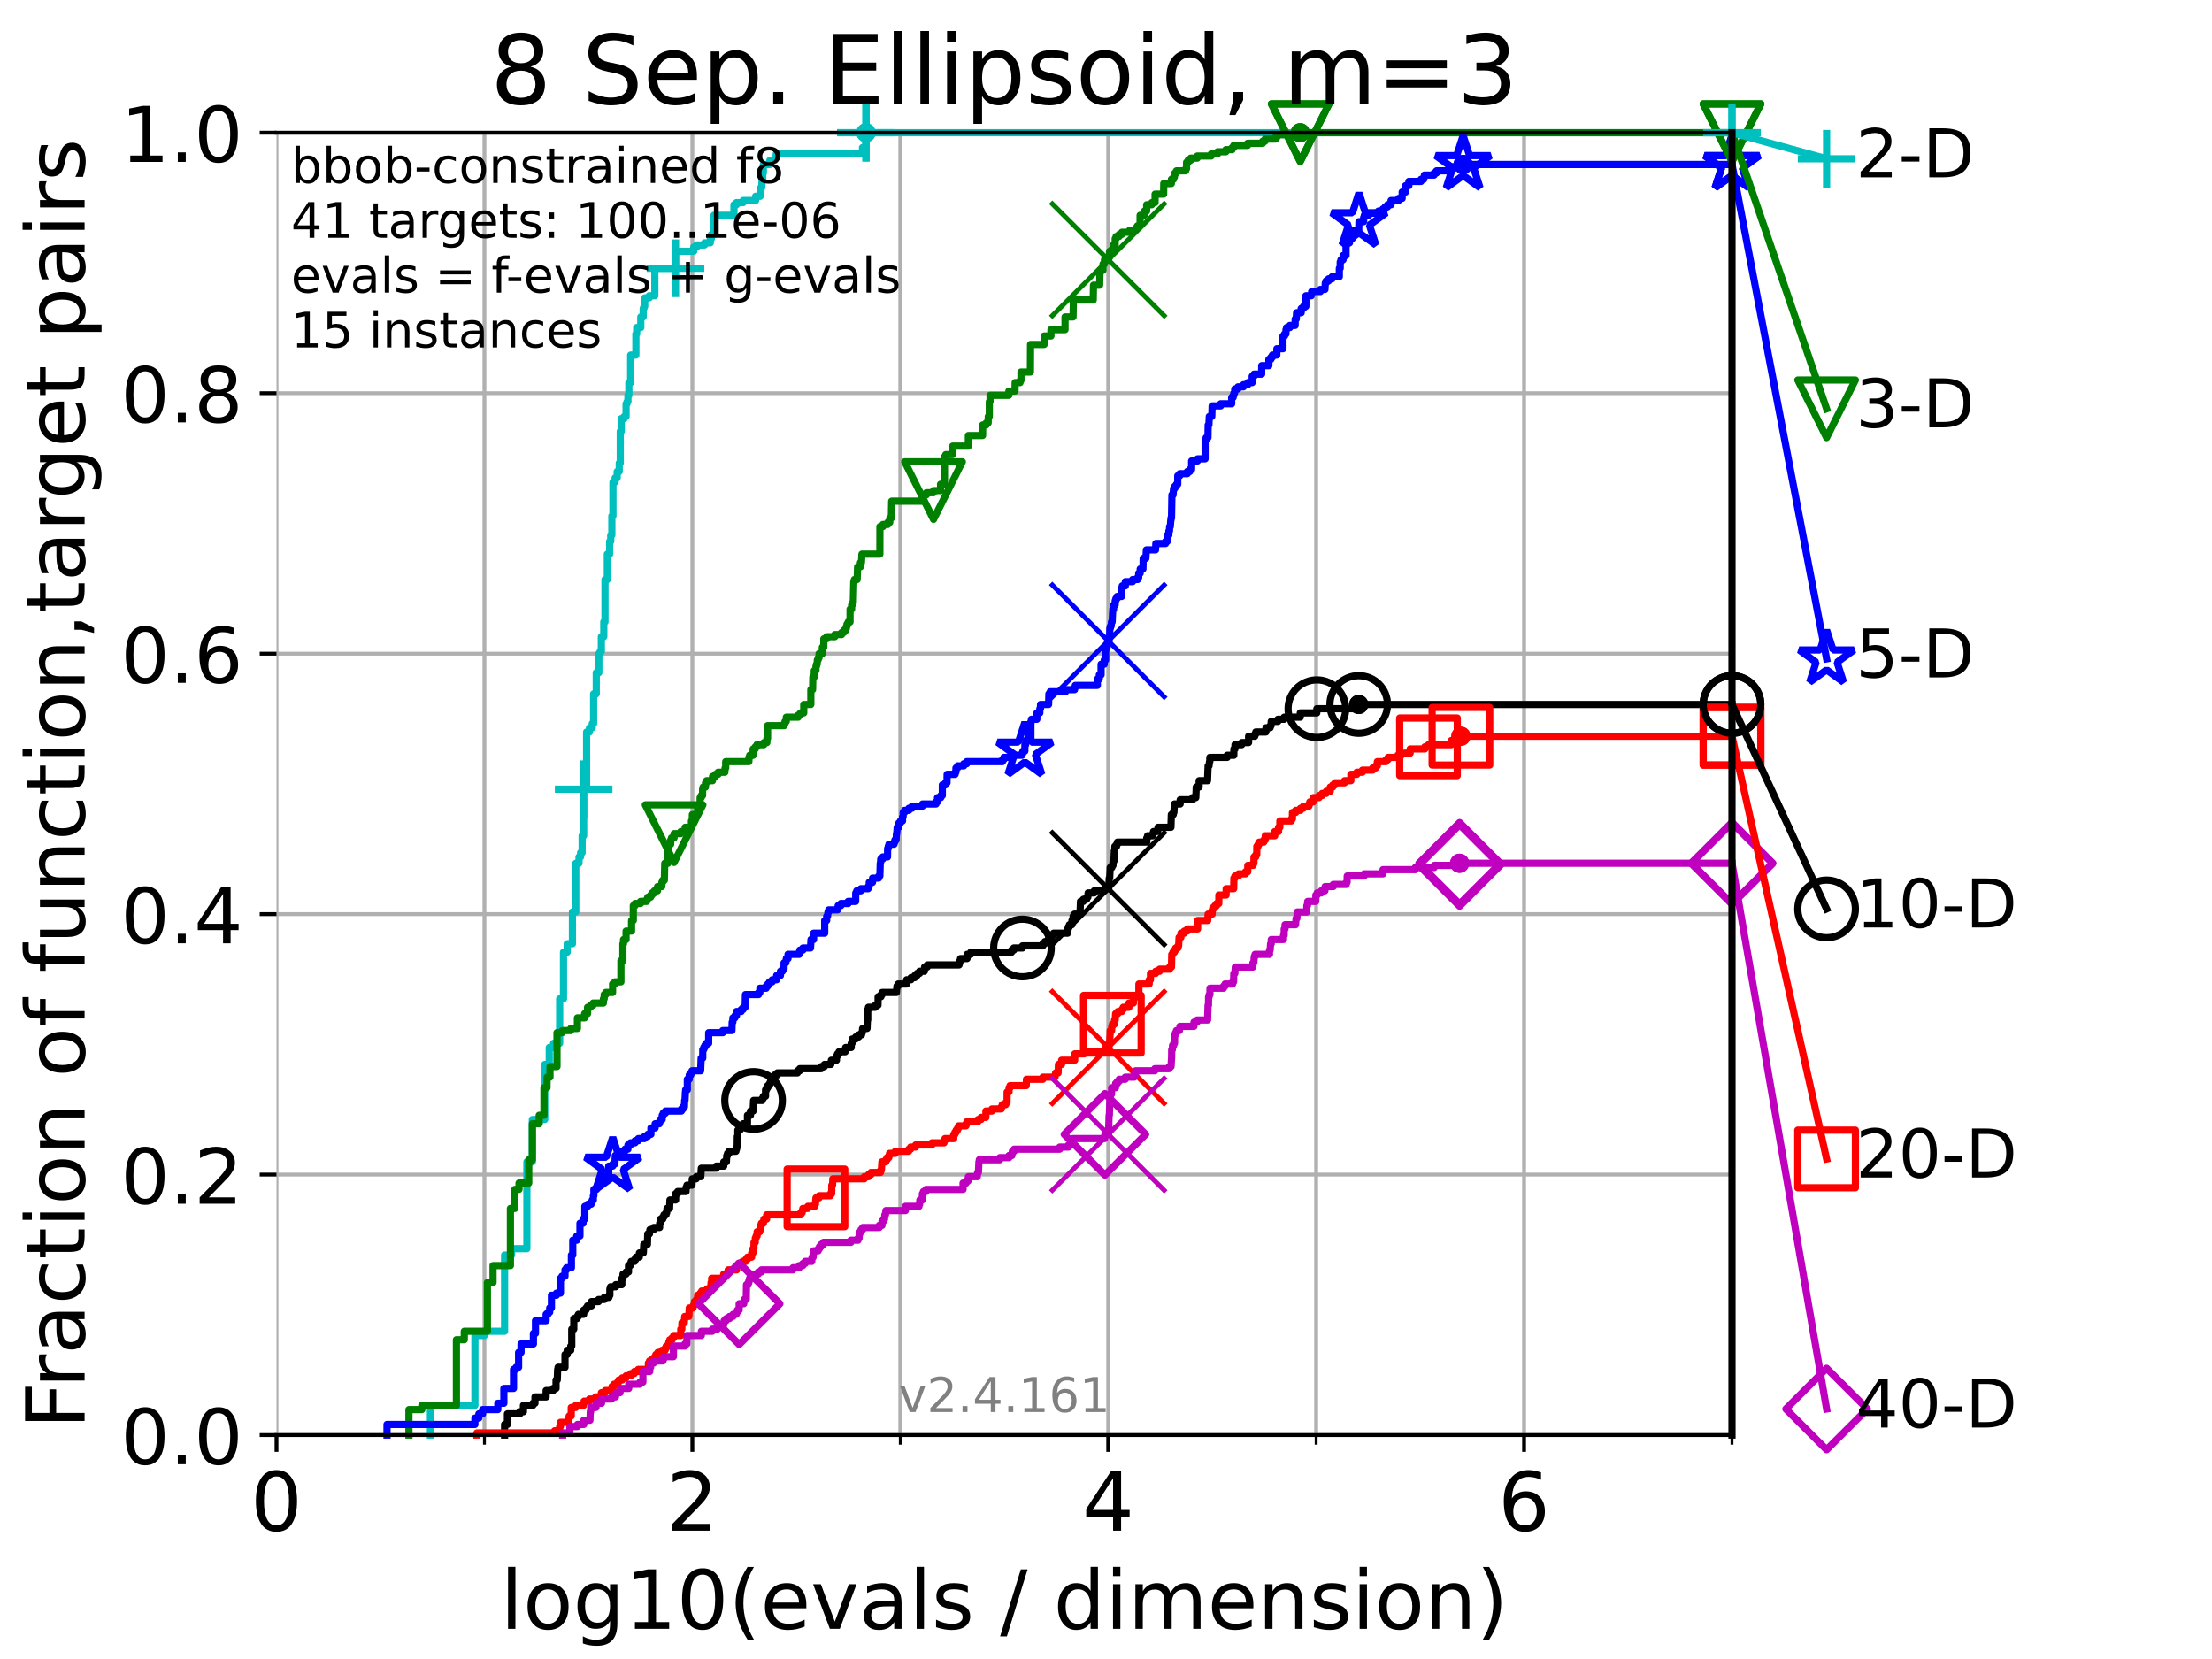 <?xml version="1.0" encoding="utf-8" standalone="no"?>
<!DOCTYPE svg PUBLIC "-//W3C//DTD SVG 1.1//EN"
  "http://www.w3.org/Graphics/SVG/1.1/DTD/svg11.dtd">
<!-- Created with matplotlib (https://matplotlib.org/) -->
<svg height="345.6pt" version="1.1" viewBox="0 0 460.8 345.6" width="460.8pt" xmlns="http://www.w3.org/2000/svg" xmlns:xlink="http://www.w3.org/1999/xlink">
 <defs>
  <style type="text/css">*{stroke-linecap:butt;stroke-linejoin:round;}</style>
 </defs>
 <g id="figure_1">
  <g id="patch_1">
   <path d="M 0 345.6 
L 460.8 345.6 
L 460.8 0 
L 0 0 
z
" style="fill:#ffffff;"/>
  </g>
  <g id="axes_1">
   <g id="patch_2">
    <path d="M 57.6 298.944 
L 360.806 298.944 
L 360.806 27.648 
L 57.6 27.648 
z
" style="fill:#ffffff;"/>
   </g>
   <g id="matplotlib.axis_1">
    <g id="xtick_1">
     <g id="line2d_1">
      <path clip-path="url(#pa81fc77bb5)" d="M 57.6 298.944 
L 57.6 27.648 
" style="fill:none;stroke:#b0b0b0;stroke-linecap:square;stroke-width:0.8;"/>
     </g>
     <g id="line2d_2">
      <defs>
       <path d="M 0 0 
L 0 3.5 
" id="m58cba84377" style="stroke:#000000;stroke-width:0.8;"/>
      </defs>
      <g>
       <use style="stroke:#000000;stroke-width:0.8;" x="57.6" xlink:href="#m58cba84377" y="298.944"/>
      </g>
     </g>
     <g id="text_1">
      <!-- 0 -->
      <g transform="translate(52.192 318.861)scale(0.17 -0.17)">
       <defs>
        <path d="M 31.781 66.406 
Q 24.172 66.406 20.328 58.906 
Q 16.5 51.422 16.5 36.375 
Q 16.5 21.391 20.328 13.891 
Q 24.172 6.391 31.781 6.391 
Q 39.453 6.391 43.281 13.891 
Q 47.125 21.391 47.125 36.375 
Q 47.125 51.422 43.281 58.906 
Q 39.453 66.406 31.781 66.406 
z
M 31.781 74.219 
Q 44.047 74.219 50.516 64.516 
Q 56.984 54.828 56.984 36.375 
Q 56.984 17.969 50.516 8.266 
Q 44.047 -1.422 31.781 -1.422 
Q 19.531 -1.422 13.062 8.266 
Q 6.594 17.969 6.594 36.375 
Q 6.594 54.828 13.062 64.516 
Q 19.531 74.219 31.781 74.219 
z
" id="DejaVuSans-48"/>
       </defs>
       <use xlink:href="#DejaVuSans-48"/>
      </g>
     </g>
    </g>
    <g id="xtick_2">
     <g id="line2d_3">
      <path clip-path="url(#pa81fc77bb5)" d="M 144.23 298.944 
L 144.23 27.648 
" style="fill:none;stroke:#b0b0b0;stroke-linecap:square;stroke-width:0.8;"/>
     </g>
     <g id="line2d_4">
      <g>
       <use style="stroke:#000000;stroke-width:0.8;" x="144.23" xlink:href="#m58cba84377" y="298.944"/>
      </g>
     </g>
     <g id="text_2">
      <!-- 2 -->
      <g transform="translate(138.822 318.861)scale(0.17 -0.17)">
       <defs>
        <path d="M 19.188 8.297 
L 53.609 8.297 
L 53.609 0 
L 7.328 0 
L 7.328 8.297 
Q 12.938 14.109 22.625 23.891 
Q 32.328 33.688 34.812 36.531 
Q 39.547 41.844 41.422 45.531 
Q 43.312 49.219 43.312 52.781 
Q 43.312 58.594 39.234 62.25 
Q 35.156 65.922 28.609 65.922 
Q 23.969 65.922 18.812 64.312 
Q 13.672 62.703 7.812 59.422 
L 7.812 69.391 
Q 13.766 71.781 18.938 73 
Q 24.125 74.219 28.422 74.219 
Q 39.75 74.219 46.484 68.547 
Q 53.219 62.891 53.219 53.422 
Q 53.219 48.922 51.531 44.891 
Q 49.859 40.875 45.406 35.406 
Q 44.188 33.984 37.641 27.219 
Q 31.109 20.453 19.188 8.297 
z
" id="DejaVuSans-50"/>
       </defs>
       <use xlink:href="#DejaVuSans-50"/>
      </g>
     </g>
    </g>
    <g id="xtick_3">
     <g id="line2d_5">
      <path clip-path="url(#pa81fc77bb5)" d="M 230.861 298.944 
L 230.861 27.648 
" style="fill:none;stroke:#b0b0b0;stroke-linecap:square;stroke-width:0.8;"/>
     </g>
     <g id="line2d_6">
      <g>
       <use style="stroke:#000000;stroke-width:0.8;" x="230.861" xlink:href="#m58cba84377" y="298.944"/>
      </g>
     </g>
     <g id="text_3">
      <!-- 4 -->
      <g transform="translate(225.453 318.861)scale(0.17 -0.17)">
       <defs>
        <path d="M 37.797 64.312 
L 12.891 25.391 
L 37.797 25.391 
z
M 35.203 72.906 
L 47.609 72.906 
L 47.609 25.391 
L 58.016 25.391 
L 58.016 17.188 
L 47.609 17.188 
L 47.609 0 
L 37.797 0 
L 37.797 17.188 
L 4.891 17.188 
L 4.891 26.703 
z
" id="DejaVuSans-52"/>
       </defs>
       <use xlink:href="#DejaVuSans-52"/>
      </g>
     </g>
    </g>
    <g id="xtick_4">
     <g id="line2d_7">
      <path clip-path="url(#pa81fc77bb5)" d="M 317.491 298.944 
L 317.491 27.648 
" style="fill:none;stroke:#b0b0b0;stroke-linecap:square;stroke-width:0.8;"/>
     </g>
     <g id="line2d_8">
      <g>
       <use style="stroke:#000000;stroke-width:0.8;" x="317.491" xlink:href="#m58cba84377" y="298.944"/>
      </g>
     </g>
     <g id="text_4">
      <!-- 6 -->
      <g transform="translate(312.083 318.861)scale(0.17 -0.17)">
       <defs>
        <path d="M 33.016 40.375 
Q 26.375 40.375 22.484 35.828 
Q 18.609 31.297 18.609 23.391 
Q 18.609 15.531 22.484 10.953 
Q 26.375 6.391 33.016 6.391 
Q 39.656 6.391 43.531 10.953 
Q 47.406 15.531 47.406 23.391 
Q 47.406 31.297 43.531 35.828 
Q 39.656 40.375 33.016 40.375 
z
M 52.594 71.297 
L 52.594 62.312 
Q 48.875 64.062 45.094 64.984 
Q 41.312 65.922 37.594 65.922 
Q 27.828 65.922 22.672 59.328 
Q 17.531 52.734 16.797 39.406 
Q 19.672 43.656 24.016 45.922 
Q 28.375 48.188 33.594 48.188 
Q 44.578 48.188 50.953 41.516 
Q 57.328 34.859 57.328 23.391 
Q 57.328 12.156 50.688 5.359 
Q 44.047 -1.422 33.016 -1.422 
Q 20.359 -1.422 13.672 8.266 
Q 6.984 17.969 6.984 36.375 
Q 6.984 53.656 15.188 63.938 
Q 23.391 74.219 37.203 74.219 
Q 40.922 74.219 44.703 73.484 
Q 48.484 72.75 52.594 71.297 
z
" id="DejaVuSans-54"/>
       </defs>
       <use xlink:href="#DejaVuSans-54"/>
      </g>
     </g>
    </g>
    <g id="xtick_5">
     <g id="line2d_9">
      <path clip-path="url(#pa81fc77bb5)" d="M 100.915 298.944 
L 100.915 27.648 
" style="fill:none;stroke:#b0b0b0;stroke-linecap:square;stroke-width:0.8;"/>
     </g>
     <g id="line2d_10">
      <defs>
       <path d="M 0 0 
L 0 2 
" id="m42d4a204cc" style="stroke:#000000;stroke-width:0.6;"/>
      </defs>
      <g>
       <use style="stroke:#000000;stroke-width:0.6;" x="100.915" xlink:href="#m42d4a204cc" y="298.944"/>
      </g>
     </g>
    </g>
    <g id="xtick_6">
     <g id="line2d_11">
      <path clip-path="url(#pa81fc77bb5)" d="M 187.546 298.944 
L 187.546 27.648 
" style="fill:none;stroke:#b0b0b0;stroke-linecap:square;stroke-width:0.8;"/>
     </g>
     <g id="line2d_12">
      <g>
       <use style="stroke:#000000;stroke-width:0.6;" x="187.546" xlink:href="#m42d4a204cc" y="298.944"/>
      </g>
     </g>
    </g>
    <g id="xtick_7">
     <g id="line2d_13">
      <path clip-path="url(#pa81fc77bb5)" d="M 274.176 298.944 
L 274.176 27.648 
" style="fill:none;stroke:#b0b0b0;stroke-linecap:square;stroke-width:0.8;"/>
     </g>
     <g id="line2d_14">
      <g>
       <use style="stroke:#000000;stroke-width:0.6;" x="274.176" xlink:href="#m42d4a204cc" y="298.944"/>
      </g>
     </g>
    </g>
    <g id="xtick_8">
     <g id="line2d_15">
      <path clip-path="url(#pa81fc77bb5)" d="M 360.806 298.944 
L 360.806 27.648 
" style="fill:none;stroke:#b0b0b0;stroke-linecap:square;stroke-width:0.8;"/>
     </g>
     <g id="line2d_16">
      <g>
       <use style="stroke:#000000;stroke-width:0.6;" x="360.806" xlink:href="#m42d4a204cc" y="298.944"/>
      </g>
     </g>
    </g>
    <g id="text_5">
     <!-- log10(evals / dimension) -->
     <g transform="translate(104.239 339.314)scale(0.17 -0.17)">
      <defs>
       <path d="M 9.422 75.984 
L 18.406 75.984 
L 18.406 0 
L 9.422 0 
z
" id="DejaVuSans-108"/>
       <path d="M 30.609 48.391 
Q 23.391 48.391 19.188 42.75 
Q 14.984 37.109 14.984 27.297 
Q 14.984 17.484 19.156 11.844 
Q 23.344 6.203 30.609 6.203 
Q 37.797 6.203 41.984 11.859 
Q 46.188 17.531 46.188 27.297 
Q 46.188 37.016 41.984 42.703 
Q 37.797 48.391 30.609 48.391 
z
M 30.609 56 
Q 42.328 56 49.016 48.375 
Q 55.719 40.766 55.719 27.297 
Q 55.719 13.875 49.016 6.219 
Q 42.328 -1.422 30.609 -1.422 
Q 18.844 -1.422 12.172 6.219 
Q 5.516 13.875 5.516 27.297 
Q 5.516 40.766 12.172 48.375 
Q 18.844 56 30.609 56 
z
" id="DejaVuSans-111"/>
       <path d="M 45.406 27.984 
Q 45.406 37.75 41.375 43.109 
Q 37.359 48.484 30.078 48.484 
Q 22.859 48.484 18.828 43.109 
Q 14.797 37.75 14.797 27.984 
Q 14.797 18.266 18.828 12.891 
Q 22.859 7.516 30.078 7.516 
Q 37.359 7.516 41.375 12.891 
Q 45.406 18.266 45.406 27.984 
z
M 54.391 6.781 
Q 54.391 -7.172 48.188 -13.984 
Q 42 -20.797 29.203 -20.797 
Q 24.469 -20.797 20.266 -20.094 
Q 16.062 -19.391 12.109 -17.922 
L 12.109 -9.188 
Q 16.062 -11.328 19.922 -12.344 
Q 23.781 -13.375 27.781 -13.375 
Q 36.625 -13.375 41.016 -8.766 
Q 45.406 -4.156 45.406 5.172 
L 45.406 9.625 
Q 42.625 4.781 38.281 2.391 
Q 33.938 0 27.875 0 
Q 17.828 0 11.672 7.656 
Q 5.516 15.328 5.516 27.984 
Q 5.516 40.672 11.672 48.328 
Q 17.828 56 27.875 56 
Q 33.938 56 38.281 53.609 
Q 42.625 51.219 45.406 46.391 
L 45.406 54.688 
L 54.391 54.688 
z
" id="DejaVuSans-103"/>
       <path d="M 12.406 8.297 
L 28.516 8.297 
L 28.516 63.922 
L 10.984 60.406 
L 10.984 69.391 
L 28.422 72.906 
L 38.281 72.906 
L 38.281 8.297 
L 54.391 8.297 
L 54.391 0 
L 12.406 0 
z
" id="DejaVuSans-49"/>
       <path d="M 31 75.875 
Q 24.469 64.656 21.281 53.656 
Q 18.109 42.672 18.109 31.391 
Q 18.109 20.125 21.312 9.062 
Q 24.516 -2 31 -13.188 
L 23.188 -13.188 
Q 15.875 -1.703 12.234 9.375 
Q 8.594 20.453 8.594 31.391 
Q 8.594 42.281 12.203 53.312 
Q 15.828 64.359 23.188 75.875 
z
" id="DejaVuSans-40"/>
       <path d="M 56.203 29.594 
L 56.203 25.203 
L 14.891 25.203 
Q 15.484 15.922 20.484 11.062 
Q 25.484 6.203 34.422 6.203 
Q 39.594 6.203 44.453 7.469 
Q 49.312 8.734 54.109 11.281 
L 54.109 2.781 
Q 49.266 0.734 44.188 -0.344 
Q 39.109 -1.422 33.891 -1.422 
Q 20.797 -1.422 13.156 6.188 
Q 5.516 13.812 5.516 26.812 
Q 5.516 40.234 12.766 48.109 
Q 20.016 56 32.328 56 
Q 43.359 56 49.781 48.891 
Q 56.203 41.797 56.203 29.594 
z
M 47.219 32.234 
Q 47.125 39.594 43.094 43.984 
Q 39.062 48.391 32.422 48.391 
Q 24.906 48.391 20.391 44.141 
Q 15.875 39.891 15.188 32.172 
z
" id="DejaVuSans-101"/>
       <path d="M 2.984 54.688 
L 12.5 54.688 
L 29.594 8.797 
L 46.688 54.688 
L 56.203 54.688 
L 35.688 0 
L 23.484 0 
z
" id="DejaVuSans-118"/>
       <path d="M 34.281 27.484 
Q 23.391 27.484 19.188 25 
Q 14.984 22.516 14.984 16.5 
Q 14.984 11.719 18.141 8.906 
Q 21.297 6.109 26.703 6.109 
Q 34.188 6.109 38.703 11.406 
Q 43.219 16.703 43.219 25.484 
L 43.219 27.484 
z
M 52.203 31.203 
L 52.203 0 
L 43.219 0 
L 43.219 8.297 
Q 40.141 3.328 35.547 0.953 
Q 30.953 -1.422 24.312 -1.422 
Q 15.922 -1.422 10.953 3.297 
Q 6 8.016 6 15.922 
Q 6 25.141 12.172 29.828 
Q 18.359 34.516 30.609 34.516 
L 43.219 34.516 
L 43.219 35.406 
Q 43.219 41.609 39.141 45 
Q 35.062 48.391 27.688 48.391 
Q 23 48.391 18.547 47.266 
Q 14.109 46.141 10.016 43.891 
L 10.016 52.203 
Q 14.938 54.109 19.578 55.047 
Q 24.219 56 28.609 56 
Q 40.484 56 46.344 49.844 
Q 52.203 43.703 52.203 31.203 
z
" id="DejaVuSans-97"/>
       <path d="M 44.281 53.078 
L 44.281 44.578 
Q 40.484 46.531 36.375 47.5 
Q 32.281 48.484 27.875 48.484 
Q 21.188 48.484 17.844 46.438 
Q 14.5 44.391 14.5 40.281 
Q 14.5 37.156 16.891 35.375 
Q 19.281 33.594 26.516 31.984 
L 29.594 31.297 
Q 39.156 29.25 43.188 25.516 
Q 47.219 21.781 47.219 15.094 
Q 47.219 7.469 41.188 3.016 
Q 35.156 -1.422 24.609 -1.422 
Q 20.219 -1.422 15.453 -0.562 
Q 10.688 0.297 5.422 2 
L 5.422 11.281 
Q 10.406 8.688 15.234 7.391 
Q 20.062 6.109 24.812 6.109 
Q 31.156 6.109 34.562 8.281 
Q 37.984 10.453 37.984 14.406 
Q 37.984 18.062 35.516 20.016 
Q 33.062 21.969 24.703 23.781 
L 21.578 24.516 
Q 13.234 26.266 9.516 29.906 
Q 5.812 33.547 5.812 39.891 
Q 5.812 47.609 11.281 51.797 
Q 16.75 56 26.812 56 
Q 31.781 56 36.172 55.266 
Q 40.578 54.547 44.281 53.078 
z
" id="DejaVuSans-115"/>
       <path id="DejaVuSans-32"/>
       <path d="M 25.391 72.906 
L 33.688 72.906 
L 8.297 -9.281 
L 0 -9.281 
z
" id="DejaVuSans-47"/>
       <path d="M 45.406 46.391 
L 45.406 75.984 
L 54.391 75.984 
L 54.391 0 
L 45.406 0 
L 45.406 8.203 
Q 42.578 3.328 38.25 0.953 
Q 33.938 -1.422 27.875 -1.422 
Q 17.969 -1.422 11.734 6.484 
Q 5.516 14.406 5.516 27.297 
Q 5.516 40.188 11.734 48.094 
Q 17.969 56 27.875 56 
Q 33.938 56 38.25 53.625 
Q 42.578 51.266 45.406 46.391 
z
M 14.797 27.297 
Q 14.797 17.391 18.875 11.75 
Q 22.953 6.109 30.078 6.109 
Q 37.203 6.109 41.297 11.75 
Q 45.406 17.391 45.406 27.297 
Q 45.406 37.203 41.297 42.844 
Q 37.203 48.484 30.078 48.484 
Q 22.953 48.484 18.875 42.844 
Q 14.797 37.203 14.797 27.297 
z
" id="DejaVuSans-100"/>
       <path d="M 9.422 54.688 
L 18.406 54.688 
L 18.406 0 
L 9.422 0 
z
M 9.422 75.984 
L 18.406 75.984 
L 18.406 64.594 
L 9.422 64.594 
z
" id="DejaVuSans-105"/>
       <path d="M 52 44.188 
Q 55.375 50.25 60.062 53.125 
Q 64.75 56 71.094 56 
Q 79.641 56 84.281 50.016 
Q 88.922 44.047 88.922 33.016 
L 88.922 0 
L 79.891 0 
L 79.891 32.719 
Q 79.891 40.578 77.094 44.375 
Q 74.312 48.188 68.609 48.188 
Q 61.625 48.188 57.562 43.547 
Q 53.516 38.922 53.516 30.906 
L 53.516 0 
L 44.484 0 
L 44.484 32.719 
Q 44.484 40.625 41.703 44.406 
Q 38.922 48.188 33.109 48.188 
Q 26.219 48.188 22.156 43.531 
Q 18.109 38.875 18.109 30.906 
L 18.109 0 
L 9.078 0 
L 9.078 54.688 
L 18.109 54.688 
L 18.109 46.188 
Q 21.188 51.219 25.484 53.609 
Q 29.781 56 35.688 56 
Q 41.656 56 45.828 52.969 
Q 50 49.953 52 44.188 
z
" id="DejaVuSans-109"/>
       <path d="M 54.891 33.016 
L 54.891 0 
L 45.906 0 
L 45.906 32.719 
Q 45.906 40.484 42.875 44.328 
Q 39.844 48.188 33.797 48.188 
Q 26.516 48.188 22.312 43.547 
Q 18.109 38.922 18.109 30.906 
L 18.109 0 
L 9.078 0 
L 9.078 54.688 
L 18.109 54.688 
L 18.109 46.188 
Q 21.344 51.125 25.703 53.562 
Q 30.078 56 35.797 56 
Q 45.219 56 50.047 50.172 
Q 54.891 44.344 54.891 33.016 
z
" id="DejaVuSans-110"/>
       <path d="M 8.016 75.875 
L 15.828 75.875 
Q 23.141 64.359 26.781 53.312 
Q 30.422 42.281 30.422 31.391 
Q 30.422 20.453 26.781 9.375 
Q 23.141 -1.703 15.828 -13.188 
L 8.016 -13.188 
Q 14.5 -2 17.703 9.062 
Q 20.906 20.125 20.906 31.391 
Q 20.906 42.672 17.703 53.656 
Q 14.5 64.656 8.016 75.875 
z
" id="DejaVuSans-41"/>
      </defs>
      <use xlink:href="#DejaVuSans-108"/>
      <use x="27.783" xlink:href="#DejaVuSans-111"/>
      <use x="88.965" xlink:href="#DejaVuSans-103"/>
      <use x="152.441" xlink:href="#DejaVuSans-49"/>
      <use x="216.064" xlink:href="#DejaVuSans-48"/>
      <use x="279.688" xlink:href="#DejaVuSans-40"/>
      <use x="318.701" xlink:href="#DejaVuSans-101"/>
      <use x="380.225" xlink:href="#DejaVuSans-118"/>
      <use x="439.404" xlink:href="#DejaVuSans-97"/>
      <use x="500.684" xlink:href="#DejaVuSans-108"/>
      <use x="528.467" xlink:href="#DejaVuSans-115"/>
      <use x="580.566" xlink:href="#DejaVuSans-32"/>
      <use x="612.354" xlink:href="#DejaVuSans-47"/>
      <use x="646.045" xlink:href="#DejaVuSans-32"/>
      <use x="677.832" xlink:href="#DejaVuSans-100"/>
      <use x="741.309" xlink:href="#DejaVuSans-105"/>
      <use x="769.092" xlink:href="#DejaVuSans-109"/>
      <use x="866.504" xlink:href="#DejaVuSans-101"/>
      <use x="928.027" xlink:href="#DejaVuSans-110"/>
      <use x="991.406" xlink:href="#DejaVuSans-115"/>
      <use x="1043.506" xlink:href="#DejaVuSans-105"/>
      <use x="1071.289" xlink:href="#DejaVuSans-111"/>
      <use x="1132.471" xlink:href="#DejaVuSans-110"/>
      <use x="1195.85" xlink:href="#DejaVuSans-41"/>
     </g>
    </g>
   </g>
   <g id="matplotlib.axis_2">
    <g id="ytick_1">
     <g id="line2d_17">
      <path clip-path="url(#pa81fc77bb5)" d="M 57.6 298.944 
L 360.806 298.944 
" style="fill:none;stroke:#b0b0b0;stroke-linecap:square;stroke-width:0.8;"/>
     </g>
     <g id="line2d_18">
      <defs>
       <path d="M 0 0 
L -3.5 0 
" id="m3e14f367b4" style="stroke:#000000;stroke-width:0.8;"/>
      </defs>
      <g>
       <use style="stroke:#000000;stroke-width:0.8;" x="57.6" xlink:href="#m3e14f367b4" y="298.944"/>
      </g>
     </g>
     <g id="text_6">
      <!-- 0.0 -->
      <g transform="translate(25.155 305.023)scale(0.16 -0.16)">
       <defs>
        <path d="M 10.688 12.406 
L 21 12.406 
L 21 0 
L 10.688 0 
z
" id="DejaVuSans-46"/>
       </defs>
       <use xlink:href="#DejaVuSans-48"/>
       <use x="63.623" xlink:href="#DejaVuSans-46"/>
       <use x="95.41" xlink:href="#DejaVuSans-48"/>
      </g>
     </g>
    </g>
    <g id="ytick_2">
     <g id="line2d_19">
      <path clip-path="url(#pa81fc77bb5)" d="M 57.6 244.685 
L 360.806 244.685 
" style="fill:none;stroke:#b0b0b0;stroke-linecap:square;stroke-width:0.8;"/>
     </g>
     <g id="line2d_20">
      <g>
       <use style="stroke:#000000;stroke-width:0.8;" x="57.6" xlink:href="#m3e14f367b4" y="244.685"/>
      </g>
     </g>
     <g id="text_7">
      <!-- 0.2 -->
      <g transform="translate(25.155 250.764)scale(0.16 -0.16)">
       <use xlink:href="#DejaVuSans-48"/>
       <use x="63.623" xlink:href="#DejaVuSans-46"/>
       <use x="95.41" xlink:href="#DejaVuSans-50"/>
      </g>
     </g>
    </g>
    <g id="ytick_3">
     <g id="line2d_21">
      <path clip-path="url(#pa81fc77bb5)" d="M 57.6 190.426 
L 360.806 190.426 
" style="fill:none;stroke:#b0b0b0;stroke-linecap:square;stroke-width:0.8;"/>
     </g>
     <g id="line2d_22">
      <g>
       <use style="stroke:#000000;stroke-width:0.8;" x="57.6" xlink:href="#m3e14f367b4" y="190.426"/>
      </g>
     </g>
     <g id="text_8">
      <!-- 0.4 -->
      <g transform="translate(25.155 196.504)scale(0.16 -0.16)">
       <use xlink:href="#DejaVuSans-48"/>
       <use x="63.623" xlink:href="#DejaVuSans-46"/>
       <use x="95.41" xlink:href="#DejaVuSans-52"/>
      </g>
     </g>
    </g>
    <g id="ytick_4">
     <g id="line2d_23">
      <path clip-path="url(#pa81fc77bb5)" d="M 57.6 136.166 
L 360.806 136.166 
" style="fill:none;stroke:#b0b0b0;stroke-linecap:square;stroke-width:0.8;"/>
     </g>
     <g id="line2d_24">
      <g>
       <use style="stroke:#000000;stroke-width:0.8;" x="57.6" xlink:href="#m3e14f367b4" y="136.166"/>
      </g>
     </g>
     <g id="text_9">
      <!-- 0.6 -->
      <g transform="translate(25.155 142.245)scale(0.16 -0.16)">
       <use xlink:href="#DejaVuSans-48"/>
       <use x="63.623" xlink:href="#DejaVuSans-46"/>
       <use x="95.41" xlink:href="#DejaVuSans-54"/>
      </g>
     </g>
    </g>
    <g id="ytick_5">
     <g id="line2d_25">
      <path clip-path="url(#pa81fc77bb5)" d="M 57.6 81.907 
L 360.806 81.907 
" style="fill:none;stroke:#b0b0b0;stroke-linecap:square;stroke-width:0.8;"/>
     </g>
     <g id="line2d_26">
      <g>
       <use style="stroke:#000000;stroke-width:0.8;" x="57.6" xlink:href="#m3e14f367b4" y="81.907"/>
      </g>
     </g>
     <g id="text_10">
      <!-- 0.8 -->
      <g transform="translate(25.155 87.986)scale(0.16 -0.16)">
       <defs>
        <path d="M 31.781 34.625 
Q 24.75 34.625 20.719 30.859 
Q 16.703 27.094 16.703 20.516 
Q 16.703 13.922 20.719 10.156 
Q 24.75 6.391 31.781 6.391 
Q 38.812 6.391 42.859 10.172 
Q 46.922 13.969 46.922 20.516 
Q 46.922 27.094 42.891 30.859 
Q 38.875 34.625 31.781 34.625 
z
M 21.922 38.812 
Q 15.578 40.375 12.031 44.719 
Q 8.5 49.078 8.5 55.328 
Q 8.5 64.062 14.719 69.141 
Q 20.953 74.219 31.781 74.219 
Q 42.672 74.219 48.875 69.141 
Q 55.078 64.062 55.078 55.328 
Q 55.078 49.078 51.531 44.719 
Q 48 40.375 41.703 38.812 
Q 48.828 37.156 52.797 32.312 
Q 56.781 27.484 56.781 20.516 
Q 56.781 9.906 50.312 4.234 
Q 43.844 -1.422 31.781 -1.422 
Q 19.734 -1.422 13.25 4.234 
Q 6.781 9.906 6.781 20.516 
Q 6.781 27.484 10.781 32.312 
Q 14.797 37.156 21.922 38.812 
z
M 18.312 54.391 
Q 18.312 48.734 21.844 45.562 
Q 25.391 42.391 31.781 42.391 
Q 38.141 42.391 41.719 45.562 
Q 45.312 48.734 45.312 54.391 
Q 45.312 60.062 41.719 63.234 
Q 38.141 66.406 31.781 66.406 
Q 25.391 66.406 21.844 63.234 
Q 18.312 60.062 18.312 54.391 
z
" id="DejaVuSans-56"/>
       </defs>
       <use xlink:href="#DejaVuSans-48"/>
       <use x="63.623" xlink:href="#DejaVuSans-46"/>
       <use x="95.41" xlink:href="#DejaVuSans-56"/>
      </g>
     </g>
    </g>
    <g id="ytick_6">
     <g id="line2d_27">
      <path clip-path="url(#pa81fc77bb5)" d="M 57.6 27.648 
L 360.806 27.648 
" style="fill:none;stroke:#b0b0b0;stroke-linecap:square;stroke-width:0.8;"/>
     </g>
     <g id="line2d_28">
      <g>
       <use style="stroke:#000000;stroke-width:0.8;" x="57.6" xlink:href="#m3e14f367b4" y="27.648"/>
      </g>
     </g>
     <g id="text_11">
      <!-- 1.0 -->
      <g transform="translate(25.155 33.727)scale(0.16 -0.16)">
       <use xlink:href="#DejaVuSans-49"/>
       <use x="63.623" xlink:href="#DejaVuSans-46"/>
       <use x="95.41" xlink:href="#DejaVuSans-48"/>
      </g>
     </g>
    </g>
    <g id="text_12">
     <!-- Fraction of function,target pairs -->
     <g transform="translate(17.62 297.681)rotate(-90)scale(0.17 -0.17)">
      <defs>
       <path d="M 9.812 72.906 
L 51.703 72.906 
L 51.703 64.594 
L 19.672 64.594 
L 19.672 43.109 
L 48.578 43.109 
L 48.578 34.812 
L 19.672 34.812 
L 19.672 0 
L 9.812 0 
z
" id="DejaVuSans-70"/>
       <path d="M 41.109 46.297 
Q 39.594 47.172 37.812 47.578 
Q 36.031 48 33.891 48 
Q 26.266 48 22.188 43.047 
Q 18.109 38.094 18.109 28.812 
L 18.109 0 
L 9.078 0 
L 9.078 54.688 
L 18.109 54.688 
L 18.109 46.188 
Q 20.953 51.172 25.484 53.578 
Q 30.031 56 36.531 56 
Q 37.453 56 38.578 55.875 
Q 39.703 55.766 41.062 55.516 
z
" id="DejaVuSans-114"/>
       <path d="M 48.781 52.594 
L 48.781 44.188 
Q 44.969 46.297 41.141 47.344 
Q 37.312 48.391 33.406 48.391 
Q 24.656 48.391 19.812 42.844 
Q 14.984 37.312 14.984 27.297 
Q 14.984 17.281 19.812 11.734 
Q 24.656 6.203 33.406 6.203 
Q 37.312 6.203 41.141 7.25 
Q 44.969 8.297 48.781 10.406 
L 48.781 2.094 
Q 45.016 0.344 40.984 -0.531 
Q 36.969 -1.422 32.422 -1.422 
Q 20.062 -1.422 12.781 6.344 
Q 5.516 14.109 5.516 27.297 
Q 5.516 40.672 12.859 48.328 
Q 20.219 56 33.016 56 
Q 37.156 56 41.109 55.141 
Q 45.062 54.297 48.781 52.594 
z
" id="DejaVuSans-99"/>
       <path d="M 18.312 70.219 
L 18.312 54.688 
L 36.812 54.688 
L 36.812 47.703 
L 18.312 47.703 
L 18.312 18.016 
Q 18.312 11.328 20.141 9.422 
Q 21.969 7.516 27.594 7.516 
L 36.812 7.516 
L 36.812 0 
L 27.594 0 
Q 17.188 0 13.234 3.875 
Q 9.281 7.766 9.281 18.016 
L 9.281 47.703 
L 2.688 47.703 
L 2.688 54.688 
L 9.281 54.688 
L 9.281 70.219 
z
" id="DejaVuSans-116"/>
       <path d="M 37.109 75.984 
L 37.109 68.5 
L 28.516 68.5 
Q 23.688 68.5 21.797 66.547 
Q 19.922 64.594 19.922 59.516 
L 19.922 54.688 
L 34.719 54.688 
L 34.719 47.703 
L 19.922 47.703 
L 19.922 0 
L 10.891 0 
L 10.891 47.703 
L 2.297 47.703 
L 2.297 54.688 
L 10.891 54.688 
L 10.891 58.5 
Q 10.891 67.625 15.141 71.797 
Q 19.391 75.984 28.609 75.984 
z
" id="DejaVuSans-102"/>
       <path d="M 8.5 21.578 
L 8.5 54.688 
L 17.484 54.688 
L 17.484 21.922 
Q 17.484 14.156 20.5 10.266 
Q 23.531 6.391 29.594 6.391 
Q 36.859 6.391 41.078 11.031 
Q 45.312 15.672 45.312 23.688 
L 45.312 54.688 
L 54.297 54.688 
L 54.297 0 
L 45.312 0 
L 45.312 8.406 
Q 42.047 3.422 37.719 1 
Q 33.406 -1.422 27.688 -1.422 
Q 18.266 -1.422 13.375 4.438 
Q 8.5 10.297 8.5 21.578 
z
M 31.109 56 
z
" id="DejaVuSans-117"/>
       <path d="M 11.719 12.406 
L 22.016 12.406 
L 22.016 4 
L 14.016 -11.625 
L 7.719 -11.625 
L 11.719 4 
z
" id="DejaVuSans-44"/>
       <path d="M 18.109 8.203 
L 18.109 -20.797 
L 9.078 -20.797 
L 9.078 54.688 
L 18.109 54.688 
L 18.109 46.391 
Q 20.953 51.266 25.266 53.625 
Q 29.594 56 35.594 56 
Q 45.562 56 51.781 48.094 
Q 58.016 40.188 58.016 27.297 
Q 58.016 14.406 51.781 6.484 
Q 45.562 -1.422 35.594 -1.422 
Q 29.594 -1.422 25.266 0.953 
Q 20.953 3.328 18.109 8.203 
z
M 48.688 27.297 
Q 48.688 37.203 44.609 42.844 
Q 40.531 48.484 33.406 48.484 
Q 26.266 48.484 22.188 42.844 
Q 18.109 37.203 18.109 27.297 
Q 18.109 17.391 22.188 11.75 
Q 26.266 6.109 33.406 6.109 
Q 40.531 6.109 44.609 11.75 
Q 48.688 17.391 48.688 27.297 
z
" id="DejaVuSans-112"/>
      </defs>
      <use xlink:href="#DejaVuSans-70"/>
      <use x="50.27" xlink:href="#DejaVuSans-114"/>
      <use x="91.383" xlink:href="#DejaVuSans-97"/>
      <use x="152.662" xlink:href="#DejaVuSans-99"/>
      <use x="207.643" xlink:href="#DejaVuSans-116"/>
      <use x="246.852" xlink:href="#DejaVuSans-105"/>
      <use x="274.635" xlink:href="#DejaVuSans-111"/>
      <use x="335.816" xlink:href="#DejaVuSans-110"/>
      <use x="399.195" xlink:href="#DejaVuSans-32"/>
      <use x="430.982" xlink:href="#DejaVuSans-111"/>
      <use x="492.164" xlink:href="#DejaVuSans-102"/>
      <use x="527.369" xlink:href="#DejaVuSans-32"/>
      <use x="559.156" xlink:href="#DejaVuSans-102"/>
      <use x="594.361" xlink:href="#DejaVuSans-117"/>
      <use x="657.74" xlink:href="#DejaVuSans-110"/>
      <use x="721.119" xlink:href="#DejaVuSans-99"/>
      <use x="776.1" xlink:href="#DejaVuSans-116"/>
      <use x="815.309" xlink:href="#DejaVuSans-105"/>
      <use x="843.092" xlink:href="#DejaVuSans-111"/>
      <use x="904.273" xlink:href="#DejaVuSans-110"/>
      <use x="967.652" xlink:href="#DejaVuSans-44"/>
      <use x="999.439" xlink:href="#DejaVuSans-116"/>
      <use x="1038.648" xlink:href="#DejaVuSans-97"/>
      <use x="1099.928" xlink:href="#DejaVuSans-114"/>
      <use x="1139.291" xlink:href="#DejaVuSans-103"/>
      <use x="1202.768" xlink:href="#DejaVuSans-101"/>
      <use x="1264.291" xlink:href="#DejaVuSans-116"/>
      <use x="1303.5" xlink:href="#DejaVuSans-32"/>
      <use x="1335.287" xlink:href="#DejaVuSans-112"/>
      <use x="1398.764" xlink:href="#DejaVuSans-97"/>
      <use x="1460.043" xlink:href="#DejaVuSans-105"/>
      <use x="1487.826" xlink:href="#DejaVuSans-114"/>
      <use x="1528.939" xlink:href="#DejaVuSans-115"/>
     </g>
    </g>
   </g>
   <g id="line2d_29">
    <defs>
     <path d="M 0 1.5 
C 0.398 1.5 0.779 1.342 1.061 1.061 
C 1.342 0.779 1.5 0.398 1.5 0 
C 1.5 -0.398 1.342 -0.779 1.061 -1.061 
C 0.779 -1.342 0.398 -1.5 0 -1.5 
C -0.398 -1.5 -0.779 -1.342 -1.061 -1.061 
C -1.342 -0.779 -1.5 -0.398 -1.5 0 
C -1.5 0.398 -1.342 0.779 -1.061 1.061 
C -0.779 1.342 -0.398 1.5 0 1.5 
z
" id="m4a0c7ee40a" style="stroke:#00bfbf;"/>
    </defs>
    <g>
     <use style="fill:#00bfbf;stroke:#00bfbf;" x="180.401" xlink:href="#m4a0c7ee40a" y="27.648"/>
     <use style="fill:#00bfbf;stroke:#00bfbf;" x="180.401" xlink:href="#m4a0c7ee40a" y="27.648"/>
    </g>
   </g>
   <g id="line2d_30">
    <path d="M 89.669 298.944 
L 89.669 292.768 
L 98.933 292.768 
L 98.933 278.211 
L 100.915 278.211 
L 100.915 277.329 
L 105.113 277.329 
L 105.113 261.448 
L 106.561 261.448 
L 106.561 260.124 
L 109.757 260.124 
L 109.757 242.038 
L 110.897 242.038 
L 110.897 233.215 
L 113.478 233.215 
L 113.478 221.746 
L 114.419 221.746 
L 114.419 218.217 
L 115.315 218.217 
L 115.315 217.335 
L 116.584 217.335 
L 116.584 208.071 
L 117.384 208.071 
L 117.384 198.366 
L 118.152 198.366 
L 118.152 196.601 
L 119.248 196.601 
L 119.248 189.984 
L 119.945 189.984 
L 119.945 179.838 
L 120.617 179.838 
L 120.617 178.515 
L 120.944 178.515 
L 120.944 177.633 
L 121.266 177.633 
L 121.266 174.104 
L 121.582 174.104 
L 121.582 164.399 
L 122.199 164.399 
L 122.199 152.488 
L 122.796 152.488 
L 122.796 151.606 
L 123.375 151.606 
L 123.375 150.724 
L 123.658 150.724 
L 123.658 144.548 
L 124.211 144.548 
L 124.211 140.137 
L 124.748 140.137 
L 124.748 136.166 
L 125.012 136.166 
L 125.012 135.725 
L 125.271 135.725 
L 125.271 132.637 
L 125.779 132.637 
L 125.779 129.549 
L 126.029 129.549 
L 126.029 120.727 
L 126.517 120.727 
L 126.517 115.433 
L 126.994 115.433 
L 126.994 112.786 
L 127.227 112.786 
L 127.227 111.463 
L 127.458 111.463 
L 127.458 107.493 
L 127.686 107.493 
L 127.686 100.435 
L 128.134 100.435 
L 128.134 99.552 
L 128.571 99.552 
L 128.571 98.229 
L 128.999 98.229 
L 128.999 96.465 
L 129.209 96.465 
L 129.209 89.848 
L 129.417 89.848 
L 129.417 87.201 
L 130.027 87.201 
L 130.027 86.76 
L 130.423 86.76 
L 130.423 84.113 
L 130.618 84.113 
L 130.618 83.672 
L 130.811 83.672 
L 130.811 82.348 
L 131.002 82.348 
L 131.002 79.702 
L 131.378 79.702 
L 131.378 73.967 
L 132.464 73.967 
L 132.464 69.556 
L 132.639 69.556 
L 132.639 68.232 
L 133.49 68.232 
L 133.49 66.026 
L 133.983 66.026 
L 133.983 64.262 
L 134.145 64.262 
L 134.145 63.821 
L 134.305 63.821 
L 134.305 62.056 
L 135.238 62.056 
L 135.238 61.615 
L 136.414 61.615 
L 136.414 55.88 
L 140.725 55.88 
L 140.725 52.351 
L 144.51 52.351 
L 144.51 51.469 
L 145.148 51.469 
L 145.148 51.028 
L 146.778 51.028 
L 146.778 50.587 
L 147.971 50.587 
L 147.971 49.705 
L 148.201 49.705 
L 148.201 48.822 
L 148.727 48.822 
L 148.727 44.852 
L 152.895 44.852 
L 152.895 42.646 
L 153.421 42.646 
L 153.421 42.205 
L 154.811 42.205 
L 154.811 41.764 
L 157.41 41.764 
L 157.41 40.882 
L 158.366 40.882 
L 158.454 39.117 
L 158.674 39.117 
L 158.761 37.353 
L 158.891 37.353 
L 158.891 36.03 
L 159.02 36.03 
L 159.02 34.265 
L 160.383 34.265 
L 160.383 33.383 
L 161.43 33.383 
L 161.43 32.942 
L 161.692 32.942 
L 161.692 32.059 
L 179.672 32.059 
L 179.672 30.736 
L 180.401 30.736 
L 180.401 27.648 
L 360.806 27.648 
L 360.806 27.648 
" style="fill:none;stroke:#00bfbf;stroke-linecap:square;stroke-width:1.5;"/>
   </g>
   <g id="line2d_31">
    <defs>
     <path d="M -6 0 
L 6 0 
M 0 6 
L 0 -6 
" id="m56380e94ac" style="stroke:#00bfbf;stroke-width:1.5;"/>
    </defs>
    <g>
     <use style="fill-opacity:0;stroke:#00bfbf;stroke-width:1.5;" x="121.582" xlink:href="#m56380e94ac" y="164.399"/>
     <use style="fill-opacity:0;stroke:#00bfbf;stroke-width:1.5;" x="140.725" xlink:href="#m56380e94ac" y="55.88"/>
     <use style="fill-opacity:0;stroke:#00bfbf;stroke-width:1.5;" x="180.401" xlink:href="#m56380e94ac" y="27.648"/>
     <use style="fill-opacity:0;stroke:#00bfbf;stroke-width:1.5;" x="180.401" xlink:href="#m56380e94ac" y="27.648"/>
     <use style="fill-opacity:0;stroke:#00bfbf;stroke-width:1.5;" x="360.806" xlink:href="#m56380e94ac" y="27.648"/>
    </g>
   </g>
   <g id="line2d_32">
    <path style="fill:none;stroke:#00bfbf;stroke-linecap:square;stroke-width:1.5;"/>
    <g/>
   </g>
   <g id="line2d_33">
    <defs>
     <path d="M 0 1.5 
C 0.398 1.5 0.779 1.342 1.061 1.061 
C 1.342 0.779 1.5 0.398 1.5 0 
C 1.5 -0.398 1.342 -0.779 1.061 -1.061 
C 0.779 -1.342 0.398 -1.5 0 -1.5 
C -0.398 -1.5 -0.779 -1.342 -1.061 -1.061 
C -1.342 -0.779 -1.5 -0.398 -1.5 0 
C -1.5 0.398 -1.342 0.779 -1.061 1.061 
C -0.779 1.342 -0.398 1.5 0 1.5 
z
" id="m4de8c113ab" style="stroke:#008000;"/>
    </defs>
    <g>
     <use style="fill:#008000;stroke:#008000;" x="270.857" xlink:href="#m4de8c113ab" y="27.648"/>
     <use style="fill:#008000;stroke:#008000;" x="270.857" xlink:href="#m4de8c113ab" y="27.648"/>
    </g>
   </g>
   <g id="line2d_34">
    <path d="M 85.184 298.944 
L 85.184 293.65 
L 87.876 293.65 
L 87.876 292.768 
L 95.081 292.768 
L 95.081 279.093 
L 96.718 279.093 
L 96.718 277.329 
L 101.532 277.329 
L 101.532 267.183 
L 102.708 267.183 
L 102.708 263.653 
L 106.327 263.653 
L 106.327 251.743 
L 107.245 251.743 
L 107.245 247.773 
L 108.12 247.773 
L 108.12 246.449 
L 110.145 246.449 
L 110.145 241.597 
L 110.897 241.597 
L 110.897 234.098 
L 112.318 234.098 
L 112.318 232.333 
L 113.317 232.333 
L 113.317 226.598 
L 113.954 226.598 
L 113.954 224.393 
L 114.571 224.393 
L 114.571 222.187 
L 116.03 222.187 
L 116.03 215.129 
L 117.121 215.129 
L 117.121 214.688 
L 118.89 214.688 
L 118.89 214.247 
L 120.284 214.247 
L 120.284 212.041 
L 121.79 212.041 
L 121.79 211.159 
L 122.4 211.159 
L 122.4 209.835 
L 122.991 209.835 
L 122.991 209.394 
L 123.564 209.394 
L 123.564 208.953 
L 125.696 208.953 
L 125.696 208.071 
L 125.863 208.071 
L 125.863 207.189 
L 126.193 207.189 
L 126.193 206.747 
L 127.61 206.747 
L 127.61 204.983 
L 128.06 204.983 
L 128.06 204.542 
L 129.348 204.542 
L 129.348 200.13 
L 129.759 200.13 
L 129.759 196.601 
L 129.893 196.601 
L 129.893 195.719 
L 130.423 195.719 
L 130.423 193.955 
L 131.564 193.955 
L 131.564 191.749 
L 131.929 191.749 
L 131.929 188.661 
L 132.287 188.661 
L 132.287 188.22 
L 133.435 188.22 
L 133.435 187.779 
L 134.725 187.779 
L 134.725 187.338 
L 134.932 187.338 
L 134.932 186.897 
L 135.539 186.897 
L 135.539 186.455 
L 135.835 186.455 
L 135.835 186.014 
L 136.319 186.014 
L 136.319 185.573 
L 136.975 185.573 
L 136.975 184.691 
L 137.876 184.691 
L 137.876 183.809 
L 138.051 183.809 
L 138.051 183.367 
L 138.396 183.367 
L 138.481 179.838 
L 139.15 179.838 
L 139.15 175.868 
L 139.717 175.868 
L 139.717 174.986 
L 139.875 174.986 
L 139.875 174.545 
L 140.421 174.545 
L 140.421 173.663 
L 141.826 173.663 
L 141.826 173.221 
L 142.73 173.221 
L 142.73 172.339 
L 144.041 172.339 
L 144.041 171.016 
L 144.23 171.016 
L 144.23 169.692 
L 145.327 169.692 
L 145.327 168.369 
L 145.62 168.369 
L 145.62 167.928 
L 145.852 167.928 
L 145.852 166.163 
L 146.08 166.163 
L 146.08 165.722 
L 146.362 165.722 
L 146.362 164.399 
L 146.474 164.399 
L 146.474 163.958 
L 146.968 163.958 
L 146.968 163.075 
L 147.184 163.075 
L 147.184 162.634 
L 148.428 162.634 
L 148.428 161.752 
L 149.021 161.752 
L 149.021 161.311 
L 149.595 161.311 
L 149.595 160.87 
L 151.003 160.87 
L 151.046 159.988 
L 151.177 159.988 
L 151.177 158.664 
L 156.005 158.664 
L 156.005 157.782 
L 156.172 157.782 
L 156.172 157.341 
L 156.89 157.341 
L 156.89 156.017 
L 157.332 156.017 
L 157.332 155.576 
L 157.673 155.576 
L 157.673 155.135 
L 159.119 155.135 
L 159.119 154.694 
L 159.762 154.694 
L 159.762 153.812 
L 159.899 153.812 
L 159.899 151.165 
L 163.351 151.165 
L 163.351 150.724 
L 163.532 150.724 
L 163.532 150.283 
L 163.8 150.283 
L 163.8 149.4 
L 166.267 149.4 
L 166.267 148.959 
L 166.747 148.959 
L 166.747 148.518 
L 167.435 148.518 
L 167.435 146.754 
L 168.91 146.754 
L 168.91 143.666 
L 169.278 143.666 
L 169.327 141.019 
L 169.622 141.019 
L 169.622 139.695 
L 169.977 139.695 
L 169.977 138.813 
L 170.088 138.813 
L 170.088 138.372 
L 170.23 138.372 
L 170.262 137.49 
L 170.434 137.49 
L 170.434 137.049 
L 170.62 137.049 
L 170.62 136.166 
L 171.301 136.166 
L 171.301 134.843 
L 171.611 134.843 
L 171.611 133.078 
L 172.215 133.078 
L 172.215 132.637 
L 173.908 132.637 
L 173.908 132.196 
L 175.328 132.196 
L 175.328 131.755 
L 175.767 131.755 
L 175.767 131.314 
L 176.196 131.314 
L 176.196 130.873 
L 176.322 130.873 
L 176.322 130.432 
L 176.447 130.432 
L 176.447 129.991 
L 176.694 129.991 
L 176.694 129.549 
L 177.081 129.549 
L 177.081 126.903 
L 177.406 126.903 
L 177.406 126.02 
L 177.567 126.02 
L 177.567 125.579 
L 177.747 125.579 
L 177.852 121.168 
L 177.978 121.168 
L 177.978 120.727 
L 178.563 120.727 
L 178.654 118.08 
L 179.238 118.08 
L 179.238 117.198 
L 179.452 117.198 
L 179.557 115.433 
L 183.293 115.433 
L 183.301 109.698 
L 183.927 109.698 
L 183.927 109.257 
L 184.94 109.257 
L 184.94 108.816 
L 185.353 108.816 
L 185.353 107.934 
L 185.689 107.934 
L 185.751 104.405 
L 192.189 104.405 
L 192.189 103.082 
L 192.99 103.082 
L 192.99 102.64 
L 194.47 102.64 
L 194.47 102.199 
L 195.935 102.199 
L 195.935 100.876 
L 196.752 100.876 
L 196.752 95.141 
L 197.015 95.141 
L 197.015 94.7 
L 198.428 94.7 
L 198.459 92.935 
L 201.728 92.935 
L 201.728 90.73 
L 204.692 90.73 
L 204.71 88.524 
L 205.453 88.524 
L 205.453 88.083 
L 205.857 88.083 
L 205.874 86.76 
L 206.086 86.76 
L 206.093 83.672 
L 206.242 83.672 
L 206.242 82.348 
L 210.155 82.348 
L 210.162 81.466 
L 211.446 81.466 
L 211.469 79.702 
L 212.495 79.702 
L 212.495 79.26 
L 212.685 79.26 
L 212.685 77.496 
L 214.652 77.496 
L 214.679 71.761 
L 217.513 71.761 
L 217.513 69.997 
L 218.934 69.997 
L 218.934 68.673 
L 221.866 68.673 
L 221.866 66.026 
L 223.538 66.026 
L 223.603 62.497 
L 227.741 62.497 
L 227.791 59.409 
L 229.075 59.409 
L 229.15 56.322 
L 229.771 56.322 
L 229.773 54.998 
L 230.071 54.998 
L 230.077 54.116 
L 230.96 54.116 
L 230.96 53.675 
L 231.085 53.675 
L 231.131 52.351 
L 231.644 52.351 
L 231.644 51.91 
L 231.956 51.91 
L 231.956 51.028 
L 232.309 51.028 
L 232.311 49.705 
L 232.502 49.705 
L 232.502 49.263 
L 233.13 49.263 
L 233.13 48.822 
L 233.708 48.822 
L 233.708 48.381 
L 235.334 48.381 
L 235.334 47.94 
L 236.597 47.94 
L 236.597 47.499 
L 236.934 47.499 
L 236.934 47.058 
L 237.497 47.058 
L 237.504 44.852 
L 238.387 44.852 
L 238.392 43.97 
L 238.868 43.97 
L 238.871 42.646 
L 239.938 42.646 
L 239.938 42.205 
L 240.62 42.205 
L 240.625 40.441 
L 242.408 40.441 
L 242.43 38.235 
L 244.015 38.235 
L 244.018 37.353 
L 244.459 37.353 
L 244.459 36.912 
L 244.642 36.912 
L 244.743 36.03 
L 245.074 36.03 
L 245.074 35.588 
L 246.992 35.588 
L 246.992 35.147 
L 247.18 35.147 
L 247.183 33.824 
L 247.516 33.824 
L 247.516 33.383 
L 248.042 33.383 
L 248.042 32.942 
L 249.408 32.942 
L 249.408 32.5 
L 252.317 32.5 
L 252.317 32.059 
L 253.643 32.059 
L 253.643 31.618 
L 255.374 31.618 
L 255.374 31.177 
L 256.677 31.177 
L 256.677 30.736 
L 257.012 30.736 
L 257.012 30.295 
L 259.897 30.295 
L 259.897 29.854 
L 263.039 29.854 
L 263.039 29.413 
L 263.534 29.413 
L 263.534 28.971 
L 265.73 28.971 
L 265.73 28.53 
L 266.053 28.53 
L 266.053 28.089 
L 270.857 28.089 
L 270.857 27.648 
L 360.806 27.648 
L 360.806 27.648 
" style="fill:none;stroke:#008000;stroke-linecap:square;stroke-width:1.5;"/>
   </g>
   <g id="line2d_35">
    <defs>
     <path d="M -0 6 
L 6 -6 
L -6 -6 
z
" id="m1818a56f32" style="stroke:#008000;stroke-linejoin:miter;stroke-width:1.5;"/>
    </defs>
    <g>
     <use style="fill-opacity:0;stroke:#008000;stroke-linejoin:miter;stroke-width:1.5;" x="140.421" xlink:href="#m1818a56f32" y="173.663"/>
     <use style="fill-opacity:0;stroke:#008000;stroke-linejoin:miter;stroke-width:1.5;" x="194.47" xlink:href="#m1818a56f32" y="102.199"/>
     <use style="fill-opacity:0;stroke:#008000;stroke-linejoin:miter;stroke-width:1.5;" x="270.857" xlink:href="#m1818a56f32" y="27.648"/>
     <use style="fill-opacity:0;stroke:#008000;stroke-linejoin:miter;stroke-width:1.5;" x="270.857" xlink:href="#m1818a56f32" y="27.648"/>
     <use style="fill-opacity:0;stroke:#008000;stroke-linejoin:miter;stroke-width:1.5;" x="360.806" xlink:href="#m1818a56f32" y="27.648"/>
    </g>
   </g>
   <g id="line2d_36">
    <path style="fill:none;stroke:#008000;stroke-linecap:square;stroke-width:1.5;"/>
    <g/>
   </g>
   <g id="line2d_37">
    <path clip-path="url(#pa81fc77bb5)" d="M 230.868 54.116 
" style="fill:none;stroke:#008000;stroke-linecap:square;stroke-width:1.5;"/>
    <defs>
     <path d="M -12 12 
L 12 -12 
M -12 -12 
L 12 12 
" id="me7062ddacb" style="stroke:#008000;"/>
    </defs>
    <g clip-path="url(#pa81fc77bb5)">
     <use style="fill:#008000;stroke:#008000;" x="230.868" xlink:href="#me7062ddacb" y="54.116"/>
    </g>
   </g>
   <g id="line2d_38">
    <defs>
     <path d="M 0 1.5 
C 0.398 1.5 0.779 1.342 1.061 1.061 
C 1.342 0.779 1.5 0.398 1.5 0 
C 1.5 -0.398 1.342 -0.779 1.061 -1.061 
C 0.779 -1.342 0.398 -1.5 0 -1.5 
C -0.398 -1.5 -0.779 -1.342 -1.061 -1.061 
C -1.342 -0.779 -1.5 -0.398 -1.5 0 
C -1.5 0.398 -1.342 0.779 -1.061 1.061 
C -0.779 1.342 -0.398 1.5 0 1.5 
z
" id="m30fb2f1677" style="stroke:#0000ff;"/>
    </defs>
    <g>
     <use style="fill:#0000ff;stroke:#0000ff;" x="304.799" xlink:href="#m30fb2f1677" y="34.265"/>
     <use style="fill:#0000ff;stroke:#0000ff;" x="304.799" xlink:href="#m30fb2f1677" y="34.265"/>
    </g>
   </g>
   <g id="line2d_39">
    <path d="M 80.621 298.944 
L 80.621 296.738 
L 98.933 296.738 
L 98.933 295.415 
L 99.751 295.415 
L 99.751 294.533 
L 100.535 294.533 
L 100.535 293.65 
L 103.707 293.65 
L 103.707 292.327 
L 104.962 292.327 
L 104.962 289.239 
L 106.974 289.239 
L 106.974 285.269 
L 107.512 285.269 
L 107.512 284.828 
L 108.034 284.828 
L 108.034 281.74 
L 108.543 281.74 
L 108.543 279.975 
L 111.117 279.975 
L 111.117 277.77 
L 111.55 277.77 
L 111.55 275.123 
L 113.765 275.123 
L 113.765 273.799 
L 114.142 273.799 
L 114.142 273.358 
L 114.51 273.358 
L 114.51 272.476 
L 114.872 272.476 
L 114.872 269.829 
L 115.918 269.829 
L 115.918 269.388 
L 116.746 269.388 
L 116.746 266.3 
L 117.068 266.3 
L 117.068 265.859 
L 117.695 265.859 
L 117.695 264.536 
L 118.001 264.536 
L 118.001 264.095 
L 119.034 264.095 
L 119.034 261.448 
L 119.319 261.448 
L 119.319 258.36 
L 120.149 258.36 
L 120.149 257.478 
L 120.814 257.478 
L 120.814 254.831 
L 121.456 254.831 
L 121.456 253.949 
L 121.831 253.949 
L 121.831 251.302 
L 122.44 251.302 
L 122.44 250.861 
L 123.145 250.861 
L 123.145 250.42 
L 123.375 250.42 
L 123.375 249.978 
L 123.601 249.978 
L 123.601 249.096 
L 123.714 249.096 
L 123.714 247.773 
L 124.265 247.773 
L 124.265 247.332 
L 124.589 247.332 
L 124.589 246.449 
L 125.116 246.449 
L 125.219 245.567 
L 125.83 245.567 
L 125.83 245.126 
L 126.614 245.126 
L 126.614 244.685 
L 126.804 244.685 
L 126.804 242.92 
L 127.641 242.92 
L 127.641 242.479 
L 128.09 242.479 
L 128.178 240.715 
L 129.458 240.715 
L 129.458 239.832 
L 130.187 239.832 
L 130.187 239.391 
L 130.811 239.391 
L 130.811 238.509 
L 131.341 238.509 
L 131.341 238.068 
L 132.287 238.068 
L 132.287 237.627 
L 132.984 237.627 
L 132.984 237.186 
L 134.241 237.186 
L 134.241 236.744 
L 134.932 236.744 
L 134.932 236.303 
L 135.598 236.303 
L 135.598 234.98 
L 136.471 234.98 
L 136.471 234.098 
L 137.359 234.098 
L 137.359 233.657 
L 137.521 233.657 
L 137.521 233.215 
L 137.946 233.215 
L 137.946 232.333 
L 138.155 232.333 
L 138.155 231.892 
L 138.617 231.892 
L 138.617 231.451 
L 141.953 231.451 
L 141.953 231.01 
L 142.29 231.01 
L 142.29 230.569 
L 142.58 230.569 
L 142.621 229.245 
L 142.703 229.245 
L 142.784 227.481 
L 142.825 227.481 
L 142.825 227.04 
L 143.186 227.04 
L 143.186 224.834 
L 143.58 224.834 
L 143.58 223.952 
L 143.889 223.952 
L 143.889 223.51 
L 144.155 223.51 
L 144.155 223.069 
L 145.955 223.069 
L 146.058 220.423 
L 146.396 220.423 
L 146.396 218.658 
L 146.596 218.658 
L 146.596 218.217 
L 146.827 218.217 
L 146.827 217.776 
L 147.119 217.776 
L 147.119 217.335 
L 147.629 217.335 
L 147.629 215.129 
L 150.56 215.129 
L 150.56 214.688 
L 152.475 214.688 
L 152.523 212.923 
L 152.668 212.923 
L 152.668 212.041 
L 153.095 212.041 
L 153.095 211.6 
L 153.421 211.6 
L 153.421 210.718 
L 154.41 210.718 
L 154.41 210.277 
L 154.822 210.277 
L 154.822 209.835 
L 155.225 209.835 
L 155.288 207.189 
L 158.025 207.189 
L 158.025 206.747 
L 158.295 206.747 
L 158.295 205.865 
L 159.602 205.865 
L 159.602 205.424 
L 159.948 205.424 
L 159.948 204.983 
L 160.303 204.983 
L 160.303 204.542 
L 160.871 204.542 
L 160.871 204.101 
L 161.781 204.101 
L 161.781 203.218 
L 162.578 203.218 
L 162.578 202.336 
L 162.998 202.336 
L 162.998 201.895 
L 163.328 201.895 
L 163.328 200.572 
L 163.706 200.572 
L 163.8 199.689 
L 164.155 199.689 
L 164.155 198.807 
L 166.484 198.807 
L 166.484 198.366 
L 166.61 198.366 
L 166.61 197.925 
L 167.252 197.925 
L 167.252 197.484 
L 168.842 197.484 
L 168.944 195.719 
L 169.482 195.719 
L 169.492 194.396 
L 171.8 194.396 
L 171.8 191.749 
L 172.213 191.749 
L 172.213 190.867 
L 172.399 190.867 
L 172.483 189.984 
L 172.633 189.984 
L 172.633 189.543 
L 174.491 189.543 
L 174.491 189.102 
L 174.604 189.102 
L 174.604 188.661 
L 175.179 188.661 
L 175.179 188.22 
L 176.685 188.22 
L 176.685 187.779 
L 178.253 187.779 
L 178.266 186.014 
L 178.474 186.014 
L 178.474 185.573 
L 179.326 185.573 
L 179.326 185.132 
L 180.852 185.132 
L 180.852 184.691 
L 181.071 184.691 
L 181.071 183.809 
L 181.769 183.809 
L 181.769 182.926 
L 183.054 182.926 
L 183.054 182.485 
L 183.291 182.485 
L 183.371 179.838 
L 183.423 179.838 
L 183.479 178.956 
L 183.895 178.956 
L 183.895 178.515 
L 184.887 178.515 
L 184.909 176.751 
L 185.034 176.751 
L 185.034 176.309 
L 185.179 176.309 
L 185.179 175.868 
L 186.249 175.868 
L 186.249 175.427 
L 186.418 175.427 
L 186.418 174.986 
L 186.679 174.986 
L 186.746 173.663 
L 186.805 173.663 
L 186.903 172.339 
L 187.212 172.339 
L 187.231 171.457 
L 187.568 171.457 
L 187.568 171.016 
L 188.017 171.016 
L 188.017 170.134 
L 188.142 170.134 
L 188.142 169.251 
L 188.435 169.251 
L 188.435 168.81 
L 189.339 168.81 
L 189.339 168.369 
L 190.01 168.369 
L 190.01 167.928 
L 192.172 167.928 
L 192.172 167.487 
L 194.984 167.487 
L 194.984 167.046 
L 195.298 167.046 
L 195.298 166.163 
L 195.983 166.163 
L 195.983 165.722 
L 196.302 165.722 
L 196.302 163.517 
L 196.95 163.517 
L 196.95 163.075 
L 197.276 163.075 
L 197.305 161.311 
L 198.965 161.311 
L 198.965 160.87 
L 199.134 160.87 
L 199.134 159.988 
L 199.487 159.988 
L 199.487 159.546 
L 200.766 159.546 
L 200.766 159.105 
L 201.379 159.105 
L 201.379 158.664 
L 208.834 158.664 
L 208.834 158.223 
L 209.124 158.223 
L 209.124 157.782 
L 210.712 157.782 
L 210.712 157.341 
L 212.9 157.341 
L 212.9 156.9 
L 213.095 156.9 
L 213.095 156.458 
L 213.5 156.458 
L 213.5 155.135 
L 213.664 155.135 
L 213.682 154.253 
L 214.244 154.253 
L 214.244 153.812 
L 214.748 153.812 
L 214.759 150.283 
L 214.869 150.283 
L 214.869 149.841 
L 215.995 149.841 
L 216.006 148.518 
L 216.612 148.518 
L 216.612 147.636 
L 216.757 147.636 
L 216.757 146.754 
L 218.442 146.754 
L 218.499 144.548 
L 218.77 144.548 
L 218.77 144.107 
L 221.973 144.107 
L 221.973 143.666 
L 223.851 143.666 
L 223.851 143.225 
L 223.998 143.225 
L 223.998 142.783 
L 228.601 142.783 
L 228.607 141.46 
L 229.001 141.46 
L 229.001 140.578 
L 229.376 140.578 
L 229.376 138.372 
L 230.037 138.372 
L 230.037 137.49 
L 230.325 137.49 
L 230.325 135.284 
L 230.44 135.284 
L 230.44 134.843 
L 230.637 134.843 
L 230.676 133.961 
L 230.837 133.961 
L 230.837 133.52 
L 231.038 133.52 
L 231.072 132.637 
L 231.151 132.637 
L 231.198 130.873 
L 231.317 130.873 
L 231.317 130.432 
L 231.466 130.432 
L 231.544 129.549 
L 231.683 129.549 
L 231.783 127.344 
L 231.815 127.344 
L 231.815 126.903 
L 231.975 126.903 
L 231.976 126.02 
L 232.31 126.02 
L 232.311 125.138 
L 232.452 125.138 
L 232.452 124.697 
L 232.698 124.697 
L 232.698 124.256 
L 233.641 124.256 
L 233.642 122.491 
L 233.778 122.491 
L 233.778 122.05 
L 234.425 122.05 
L 234.427 121.168 
L 235.942 121.168 
L 235.942 120.727 
L 236.986 120.727 
L 236.986 120.286 
L 237.209 120.286 
L 237.21 119.403 
L 237.521 119.403 
L 237.523 118.521 
L 238.095 118.521 
L 238.142 116.315 
L 238.709 116.315 
L 238.809 114.551 
L 240.72 114.551 
L 240.784 113.228 
L 242.807 113.228 
L 242.807 112.786 
L 243.172 112.786 
L 243.174 111.463 
L 243.494 111.463 
L 243.494 110.581 
L 243.634 110.581 
L 243.637 109.698 
L 243.791 109.698 
L 243.891 108.375 
L 243.933 108.375 
L 243.933 107.934 
L 244.046 107.934 
L 244.128 103.082 
L 244.369 103.082 
L 244.474 101.758 
L 244.712 101.758 
L 244.712 101.317 
L 245.068 101.317 
L 245.068 100.876 
L 245.342 100.876 
L 245.344 99.111 
L 245.768 99.111 
L 245.768 98.67 
L 247.339 98.67 
L 247.339 98.229 
L 247.862 98.229 
L 247.862 97.788 
L 248.23 97.788 
L 248.236 96.023 
L 249.472 96.023 
L 249.472 95.582 
L 251.045 95.582 
L 251.05 91.612 
L 251.258 91.612 
L 251.258 91.171 
L 251.64 91.171 
L 251.679 88.524 
L 251.839 88.524 
L 251.913 86.76 
L 252.438 86.76 
L 252.505 84.554 
L 254.281 84.554 
L 254.281 84.113 
L 256.579 84.113 
L 256.582 82.789 
L 256.885 82.789 
L 256.885 82.348 
L 257.025 82.348 
L 257.025 81.907 
L 257.176 81.907 
L 257.226 81.025 
L 257.898 81.025 
L 257.898 80.584 
L 259.025 80.584 
L 259.025 80.143 
L 259.93 80.143 
L 259.93 79.702 
L 260.851 79.702 
L 260.852 78.378 
L 261.232 78.378 
L 261.232 77.937 
L 262.825 77.937 
L 262.836 76.172 
L 264.328 76.172 
L 264.328 74.849 
L 264.76 74.849 
L 264.76 74.408 
L 265.061 74.408 
L 265.061 73.967 
L 265.984 73.967 
L 265.995 72.643 
L 267.262 72.643 
L 267.264 69.997 
L 267.601 69.997 
L 267.601 69.556 
L 267.891 69.556 
L 267.891 68.673 
L 268.02 68.673 
L 268.02 68.232 
L 268.699 68.232 
L 268.699 67.791 
L 269.801 67.791 
L 269.802 66.468 
L 270.034 66.468 
L 270.098 65.144 
L 271.06 65.144 
L 271.06 64.262 
L 271.534 64.262 
L 271.534 63.821 
L 272.037 63.821 
L 272.038 61.615 
L 273.159 61.615 
L 273.246 60.733 
L 275.046 60.733 
L 275.046 60.292 
L 276.012 60.292 
L 276.076 58.968 
L 276.242 58.968 
L 276.242 58.527 
L 276.762 58.527 
L 276.762 58.086 
L 277.489 58.086 
L 277.489 57.645 
L 279.003 57.645 
L 279.004 55.88 
L 279.186 55.88 
L 279.189 54.557 
L 279.343 54.557 
L 279.343 54.116 
L 279.784 54.116 
L 279.786 53.234 
L 280.405 53.234 
L 280.406 51.028 
L 280.576 51.028 
L 280.576 50.587 
L 281.128 50.587 
L 281.132 49.705 
L 281.71 49.705 
L 281.711 48.381 
L 281.834 48.381 
L 281.834 47.94 
L 283.048 47.94 
L 283.092 46.176 
L 284.076 46.176 
L 284.077 45.293 
L 284.218 45.293 
L 284.218 44.852 
L 285.156 44.852 
L 285.156 44.411 
L 287.147 44.411 
L 287.147 43.97 
L 288.068 43.97 
L 288.068 43.529 
L 288.55 43.529 
L 288.55 43.088 
L 289.054 43.088 
L 289.054 42.646 
L 289.785 42.646 
L 289.785 41.764 
L 291.358 41.764 
L 291.358 41.323 
L 292.098 41.323 
L 292.099 40 
L 292.81 40 
L 292.81 38.676 
L 293.496 38.676 
L 293.496 37.794 
L 296.014 37.794 
L 296.014 37.353 
L 296.595 37.353 
L 296.595 36.912 
L 296.728 36.912 
L 296.728 36.471 
L 298.752 36.471 
L 298.752 36.03 
L 299.254 36.03 
L 299.254 35.588 
L 302.072 35.588 
L 302.072 35.147 
L 302.855 35.147 
L 302.855 34.706 
L 304.799 34.706 
L 304.799 34.265 
L 360.806 34.265 
L 360.806 34.265 
" style="fill:none;stroke:#0000ff;stroke-linecap:square;stroke-width:1.5;"/>
   </g>
   <g id="line2d_40">
    <defs>
     <path d="M 0 -6 
L -1.347 -1.854 
L -5.706 -1.854 
L -2.18 0.708 
L -3.527 4.854 
L -0 2.292 
L 3.527 4.854 
L 2.18 0.708 
L 5.706 -1.854 
L 1.347 -1.854 
z
" id="m2cd9a74393" style="stroke:#0000ff;stroke-linejoin:bevel;stroke-width:1.5;"/>
    </defs>
    <g>
     <use style="fill-opacity:0;stroke:#0000ff;stroke-linejoin:bevel;stroke-width:1.5;" x="127.641" xlink:href="#m2cd9a74393" y="242.92"/>
     <use style="fill-opacity:0;stroke:#0000ff;stroke-linejoin:bevel;stroke-width:1.5;" x="213.5" xlink:href="#m2cd9a74393" y="156.458"/>
     <use style="fill-opacity:0;stroke:#0000ff;stroke-linejoin:bevel;stroke-width:1.5;" x="283.092" xlink:href="#m2cd9a74393" y="46.176"/>
     <use style="fill-opacity:0;stroke:#0000ff;stroke-linejoin:bevel;stroke-width:1.5;" x="304.799" xlink:href="#m2cd9a74393" y="34.265"/>
     <use style="fill-opacity:0;stroke:#0000ff;stroke-linejoin:bevel;stroke-width:1.5;" x="360.806" xlink:href="#m2cd9a74393" y="34.265"/>
    </g>
   </g>
   <g id="line2d_41">
    <path style="fill:none;stroke:#0000ff;stroke-linecap:square;stroke-width:1.5;"/>
    <g/>
   </g>
   <g id="line2d_42">
    <path clip-path="url(#pa81fc77bb5)" d="M 230.863 133.52 
" style="fill:none;stroke:#0000ff;stroke-linecap:square;stroke-width:1.5;"/>
    <defs>
     <path d="M -12 12 
L 12 -12 
M -12 -12 
L 12 12 
" id="m9f30d47b5d" style="stroke:#0000ff;"/>
    </defs>
    <g clip-path="url(#pa81fc77bb5)">
     <use style="fill:#0000ff;stroke:#0000ff;" x="230.863" xlink:href="#m9f30d47b5d" y="133.52"/>
    </g>
   </g>
   <g id="line2d_43">
    <defs>
     <path d="M 0 1.5 
C 0.398 1.5 0.779 1.342 1.061 1.061 
C 1.342 0.779 1.5 0.398 1.5 0 
C 1.5 -0.398 1.342 -0.779 1.061 -1.061 
C 0.779 -1.342 0.398 -1.5 0 -1.5 
C -0.398 -1.5 -0.779 -1.342 -1.061 -1.061 
C -1.342 -0.779 -1.5 -0.398 -1.5 0 
C -1.5 0.398 -1.342 0.779 -1.061 1.061 
C -0.779 1.342 -0.398 1.5 0 1.5 
z
" id="m9f7b268aea" style="stroke:#000000;"/>
    </defs>
    <g>
     <use style="stroke:#000000;" x="283.043" xlink:href="#m9f7b268aea" y="146.754"/>
     <use style="stroke:#000000;" x="283.043" xlink:href="#m9f7b268aea" y="146.754"/>
    </g>
   </g>
   <g id="line2d_44">
    <path d="M 105.113 298.944 
L 105.113 296.738 
L 105.705 296.738 
L 105.705 294.533 
L 108.29 294.533 
L 108.29 294.092 
L 109.038 294.092 
L 109.038 292.768 
L 111.007 292.768 
L 111.007 292.327 
L 111.442 292.327 
L 111.442 291.004 
L 113.765 291.004 
L 113.765 289.68 
L 115.227 289.68 
L 115.227 289.239 
L 115.833 289.239 
L 115.833 287.475 
L 116.086 287.475 
L 116.17 285.269 
L 116.253 285.269 
L 116.253 284.828 
L 117.695 284.828 
L 117.695 282.181 
L 118.152 282.181 
L 118.152 281.299 
L 118.89 281.299 
L 118.89 280.416 
L 119.106 280.416 
L 119.106 276.887 
L 119.53 276.887 
L 119.53 274.682 
L 120.217 274.682 
L 120.217 274.241 
L 120.484 274.241 
L 120.484 273.799 
L 121.582 273.799 
L 121.582 272.917 
L 122.077 272.917 
L 122.077 272.476 
L 122.38 272.476 
L 122.38 272.035 
L 123.203 272.035 
L 123.203 271.153 
L 124.695 271.153 
L 124.695 270.712 
L 125.88 270.712 
L 125.88 270.27 
L 126.852 270.27 
L 126.852 269.829 
L 127.041 269.829 
L 127.041 268.506 
L 127.181 268.506 
L 127.181 268.065 
L 128.266 268.065 
L 128.266 267.624 
L 129.541 267.624 
L 129.541 266.3 
L 129.786 266.3 
L 129.786 265.418 
L 130.423 265.418 
L 130.423 264.977 
L 130.926 264.977 
L 130.926 263.653 
L 131.304 263.653 
L 131.304 263.212 
L 131.49 263.212 
L 131.49 262.771 
L 132.216 262.771 
L 132.216 262.33 
L 132.464 262.33 
L 132.464 261.889 
L 133.188 261.889 
L 133.188 261.007 
L 134.016 261.007 
L 134.113 259.242 
L 134.87 259.242 
L 134.932 257.036 
L 135.298 257.036 
L 135.389 256.154 
L 136.184 256.154 
L 136.184 255.713 
L 137.413 255.713 
L 137.413 254.831 
L 137.601 254.831 
L 137.601 253.949 
L 138.077 253.949 
L 138.077 253.507 
L 138.31 253.507 
L 138.31 253.066 
L 138.743 253.066 
L 138.743 252.625 
L 138.894 252.625 
L 138.944 251.743 
L 139.484 251.743 
L 139.556 249.978 
L 140.748 249.978 
L 140.748 248.655 
L 141.173 248.655 
L 141.173 248.214 
L 142.926 248.214 
L 142.926 247.332 
L 143.106 247.332 
L 143.106 246.89 
L 144.155 246.89 
L 144.212 245.567 
L 145.04 245.567 
L 145.04 245.126 
L 145.989 245.126 
L 146.092 243.361 
L 149.224 243.361 
L 149.224 242.92 
L 150.774 242.92 
L 150.774 242.038 
L 151.324 242.038 
L 151.401 240.715 
L 151.554 240.715 
L 151.554 240.273 
L 151.87 240.273 
L 151.87 239.832 
L 153.306 239.832 
L 153.306 239.391 
L 153.444 239.391 
L 153.444 238.95 
L 153.571 238.95 
L 153.594 236.744 
L 153.708 236.744 
L 153.708 235.421 
L 154.168 235.421 
L 154.168 234.539 
L 154.779 234.539 
L 154.779 234.098 
L 155.711 234.098 
L 155.711 232.333 
L 156.334 232.333 
L 156.334 231.451 
L 156.89 231.451 
L 156.985 229.245 
L 158.796 229.245 
L 158.796 228.804 
L 159.02 228.804 
L 159.02 228.363 
L 159.477 228.363 
L 159.477 227.04 
L 159.685 227.04 
L 159.685 226.598 
L 159.923 226.598 
L 159.923 226.157 
L 160.303 226.157 
L 160.303 225.716 
L 160.486 225.716 
L 160.486 225.275 
L 160.871 225.275 
L 160.871 224.834 
L 161.293 224.834 
L 161.346 223.952 
L 161.928 223.952 
L 161.928 223.51 
L 166.117 223.51 
L 166.117 223.069 
L 166.599 223.069 
L 166.599 222.628 
L 171.083 222.628 
L 171.083 222.187 
L 171.739 222.187 
L 171.739 221.746 
L 173.076 221.746 
L 173.178 220.864 
L 174.249 220.864 
L 174.249 219.981 
L 174.465 219.981 
L 174.465 219.54 
L 174.779 219.54 
L 174.779 219.099 
L 176.072 219.099 
L 176.152 218.217 
L 177.324 218.217 
L 177.324 217.335 
L 177.505 217.335 
L 177.505 216.452 
L 178.244 216.452 
L 178.244 216.011 
L 178.884 216.011 
L 178.884 215.57 
L 179.482 215.57 
L 179.482 215.129 
L 179.632 215.129 
L 179.698 214.247 
L 180.622 214.247 
L 180.698 212.482 
L 180.763 212.482 
L 180.766 210.277 
L 180.908 210.277 
L 180.908 209.835 
L 182.343 209.835 
L 182.343 209.394 
L 182.905 209.394 
L 182.927 207.63 
L 183.528 207.63 
L 183.528 207.189 
L 183.766 207.189 
L 183.766 206.747 
L 186.748 206.747 
L 186.85 205.424 
L 187.118 205.424 
L 187.118 204.983 
L 188.873 204.983 
L 188.873 204.101 
L 189.776 204.101 
L 189.776 203.66 
L 190.575 203.66 
L 190.575 203.218 
L 191.047 203.218 
L 191.047 202.777 
L 191.562 202.777 
L 191.562 202.336 
L 192.562 202.336 
L 192.601 201.454 
L 193.162 201.454 
L 193.162 201.013 
L 199.798 201.013 
L 199.798 200.572 
L 199.952 200.572 
L 199.952 200.13 
L 200.099 200.13 
L 200.099 199.689 
L 201.456 199.689 
L 201.456 198.807 
L 202.222 198.807 
L 202.222 198.366 
L 210.723 198.366 
L 210.723 197.925 
L 211.19 197.925 
L 211.19 197.484 
L 212.996 197.484 
L 212.996 197.043 
L 217.228 197.043 
L 217.228 196.601 
L 217.653 196.601 
L 217.653 196.16 
L 218.319 196.16 
L 218.319 195.719 
L 218.994 195.719 
L 219.057 194.837 
L 219.483 194.837 
L 219.483 194.396 
L 222.403 194.396 
L 222.403 193.514 
L 222.555 193.514 
L 222.555 193.072 
L 222.767 193.072 
L 222.767 192.631 
L 223.302 192.631 
L 223.31 191.749 
L 223.495 191.749 
L 223.555 190.867 
L 223.828 190.867 
L 223.828 190.426 
L 224.978 190.426 
L 225.083 187.779 
L 225.684 187.779 
L 225.684 187.338 
L 226.369 187.338 
L 226.369 186.897 
L 226.626 186.897 
L 226.673 186.014 
L 227.946 186.014 
L 227.946 185.573 
L 230.101 185.573 
L 230.101 185.132 
L 230.97 185.132 
L 231.073 182.926 
L 231.169 182.926 
L 231.268 180.721 
L 231.633 180.721 
L 231.633 180.28 
L 231.858 180.28 
L 231.86 179.397 
L 232.049 179.397 
L 232.133 177.192 
L 232.24 177.192 
L 232.241 176.309 
L 232.596 176.309 
L 232.596 175.868 
L 232.783 175.868 
L 232.783 175.427 
L 238.887 175.427 
L 238.888 174.545 
L 239.062 174.545 
L 239.062 174.104 
L 240.145 174.104 
L 240.145 173.663 
L 240.288 173.663 
L 240.288 173.221 
L 241.19 173.221 
L 241.235 172.339 
L 243.925 172.339 
L 244.008 169.692 
L 244.409 169.692 
L 244.409 169.251 
L 244.544 169.251 
L 244.649 167.487 
L 245.85 167.487 
L 245.85 166.604 
L 248.444 166.604 
L 248.444 166.163 
L 249.109 166.163 
L 249.199 163.958 
L 249.794 163.958 
L 249.795 162.634 
L 251.547 162.634 
L 251.65 159.988 
L 251.667 159.988 
L 251.667 159.546 
L 251.865 159.546 
L 251.963 158.664 
L 252.029 158.664 
L 252.031 157.782 
L 255.635 157.782 
L 255.635 157.341 
L 257.021 157.341 
L 257.045 156.017 
L 257.267 156.017 
L 257.267 155.135 
L 258.677 155.135 
L 258.677 154.694 
L 260.101 154.694 
L 260.107 153.371 
L 261.402 153.371 
L 261.402 152.929 
L 261.6 152.929 
L 261.6 152.488 
L 263.709 152.488 
L 263.721 151.606 
L 264.589 151.606 
L 264.589 151.165 
L 264.788 151.165 
L 264.821 150.283 
L 266.209 150.283 
L 266.209 149.841 
L 267.521 149.841 
L 267.521 149.4 
L 270.87 149.4 
L 270.87 148.518 
L 274.31 148.518 
L 274.331 147.636 
L 282.285 147.636 
L 282.285 147.195 
L 283.043 147.195 
L 283.043 146.754 
L 360.806 146.754 
L 360.806 146.754 
" style="fill:none;stroke:#000000;stroke-linecap:square;stroke-width:1.5;"/>
   </g>
   <g id="line2d_45">
    <defs>
     <path d="M 0 6 
C 1.591 6 3.117 5.368 4.243 4.243 
C 5.368 3.117 6 1.591 6 0 
C 6 -1.591 5.368 -3.117 4.243 -4.243 
C 3.117 -5.368 1.591 -6 0 -6 
C -1.591 -6 -3.117 -5.368 -4.243 -4.243 
C -5.368 -3.117 -6 -1.591 -6 0 
C -6 1.591 -5.368 3.117 -4.243 4.243 
C -3.117 5.368 -1.591 6 0 6 
z
" id="m2a77ae3954" style="stroke:#000000;stroke-width:1.5;"/>
    </defs>
    <g>
     <use style="fill-opacity:0;stroke:#000000;stroke-width:1.5;" x="156.985" xlink:href="#m2a77ae3954" y="229.245"/>
     <use style="fill-opacity:0;stroke:#000000;stroke-width:1.5;" x="212.996" xlink:href="#m2a77ae3954" y="197.484"/>
     <use style="fill-opacity:0;stroke:#000000;stroke-width:1.5;" x="274.331" xlink:href="#m2a77ae3954" y="147.636"/>
     <use style="fill-opacity:0;stroke:#000000;stroke-width:1.5;" x="283.043" xlink:href="#m2a77ae3954" y="146.754"/>
     <use style="fill-opacity:0;stroke:#000000;stroke-width:1.5;" x="360.806" xlink:href="#m2a77ae3954" y="146.754"/>
    </g>
   </g>
   <g id="line2d_46">
    <path style="fill:none;stroke:#000000;stroke-linecap:square;stroke-width:1.5;"/>
    <g/>
   </g>
   <g id="line2d_47">
    <path clip-path="url(#pa81fc77bb5)" d="M 230.864 185.132 
" style="fill:none;stroke:#000000;stroke-linecap:square;stroke-width:1.5;"/>
    <defs>
     <path d="M -12 12 
L 12 -12 
M -12 -12 
L 12 12 
" id="m437db3eb92" style="stroke:#000000;"/>
    </defs>
    <g clip-path="url(#pa81fc77bb5)">
     <use style="stroke:#000000;" x="230.864" xlink:href="#m437db3eb92" y="185.132"/>
    </g>
   </g>
   <g id="line2d_48">
    <defs>
     <path d="M 0 1.5 
C 0.398 1.5 0.779 1.342 1.061 1.061 
C 1.342 0.779 1.5 0.398 1.5 0 
C 1.5 -0.398 1.342 -0.779 1.061 -1.061 
C 0.779 -1.342 0.398 -1.5 0 -1.5 
C -0.398 -1.5 -0.779 -1.342 -1.061 -1.061 
C -1.342 -0.779 -1.5 -0.398 -1.5 0 
C -1.5 0.398 -1.342 0.779 -1.061 1.061 
C -0.779 1.342 -0.398 1.5 0 1.5 
z
" id="m061a26002f" style="stroke:#ff0000;"/>
    </defs>
    <g>
     <use style="fill:#ff0000;stroke:#ff0000;" x="304.337" xlink:href="#m061a26002f" y="153.371"/>
     <use style="fill:#ff0000;stroke:#ff0000;" x="304.337" xlink:href="#m061a26002f" y="153.371"/>
    </g>
   </g>
   <g id="line2d_49">
    <path d="M 99.347 298.944 
L 99.347 298.503 
L 115.532 298.503 
L 115.532 298.062 
L 116.584 298.062 
L 116.584 297.179 
L 116.746 297.179 
L 116.746 296.297 
L 118.414 296.297 
L 118.414 295.415 
L 118.561 295.415 
L 118.561 294.974 
L 118.998 294.974 
L 118.998 293.209 
L 119.945 293.209 
L 119.945 292.768 
L 121.55 292.768 
L 121.55 292.327 
L 121.676 292.327 
L 121.676 291.886 
L 122.796 291.886 
L 122.796 291.445 
L 124.074 291.445 
L 124.074 291.004 
L 125.271 291.004 
L 125.271 290.121 
L 126.078 290.121 
L 126.078 289.68 
L 127.458 289.68 
L 127.504 288.798 
L 127.911 288.798 
L 127.911 288.357 
L 128.636 288.357 
L 128.636 287.916 
L 128.893 287.916 
L 128.893 287.475 
L 129.623 287.475 
L 129.623 287.033 
L 130.423 287.033 
L 130.423 286.592 
L 131.397 286.592 
L 131.397 286.151 
L 132.127 286.151 
L 132.127 285.71 
L 132.95 285.71 
L 132.95 285.269 
L 135.07 285.269 
L 135.07 283.946 
L 135.298 283.946 
L 135.298 283.504 
L 135.938 283.504 
L 135.938 283.063 
L 136.4 283.063 
L 136.4 282.622 
L 136.612 282.622 
L 136.612 282.181 
L 137.031 282.181 
L 137.031 281.74 
L 137.88 281.74 
L 137.88 281.299 
L 138.553 281.299 
L 138.553 280.858 
L 138.781 280.858 
L 138.781 280.416 
L 139.338 280.416 
L 139.338 279.534 
L 139.52 279.534 
L 139.52 279.093 
L 140.033 279.093 
L 140.033 278.652 
L 140.359 278.652 
L 140.359 278.211 
L 141.815 278.211 
L 141.815 276.887 
L 142.038 276.887 
L 142.059 275.564 
L 142.559 275.564 
L 142.641 274.241 
L 143.511 274.241 
L 143.58 272.476 
L 144.371 272.476 
L 144.371 272.035 
L 144.548 272.035 
L 144.649 271.153 
L 145.058 271.153 
L 145.058 270.712 
L 145.309 270.712 
L 145.327 269.829 
L 145.877 269.829 
L 145.877 269.388 
L 146.185 269.388 
L 146.185 268.947 
L 147.304 268.947 
L 147.304 268.506 
L 148.048 268.506 
L 148.132 267.183 
L 148.254 267.183 
L 148.254 266.3 
L 150.754 266.3 
L 150.754 265.418 
L 151.535 265.418 
L 151.535 264.977 
L 151.694 264.977 
L 151.694 264.536 
L 153.456 264.536 
L 153.456 263.653 
L 153.877 263.653 
L 153.877 263.212 
L 154.682 263.212 
L 154.682 262.771 
L 155.376 262.771 
L 155.376 262.33 
L 155.716 262.33 
L 155.716 261.889 
L 156.575 261.889 
L 156.575 261.007 
L 156.856 261.007 
L 156.856 260.124 
L 157.062 260.124 
L 157.076 258.801 
L 157.335 258.801 
L 157.335 257.919 
L 157.508 257.919 
L 157.508 257.478 
L 157.72 257.478 
L 157.72 256.595 
L 158.281 256.595 
L 158.281 256.154 
L 158.428 256.154 
L 158.428 255.272 
L 158.604 255.272 
L 158.604 254.831 
L 159.02 254.831 
L 159.02 254.39 
L 159.139 254.39 
L 159.139 253.949 
L 159.714 253.949 
L 159.714 253.066 
L 166.806 253.066 
L 166.806 252.625 
L 167.104 252.625 
L 167.104 252.184 
L 167.24 252.184 
L 167.24 251.743 
L 168.29 251.743 
L 168.29 251.302 
L 169.736 251.302 
L 169.736 250.861 
L 169.869 250.861 
L 169.977 249.537 
L 170.633 249.537 
L 170.633 249.096 
L 172.987 249.096 
L 172.987 248.655 
L 173.258 248.655 
L 173.272 246.89 
L 173.438 246.89 
L 173.494 245.567 
L 180.043 245.567 
L 180.043 245.126 
L 180.93 245.126 
L 180.93 244.685 
L 181.445 244.685 
L 181.445 244.244 
L 183.429 244.244 
L 183.429 243.803 
L 183.602 243.803 
L 183.711 242.038 
L 184.528 242.038 
L 184.528 241.597 
L 184.783 241.597 
L 184.783 241.156 
L 185.159 241.156 
L 185.159 240.715 
L 185.296 240.715 
L 185.296 240.273 
L 186.503 240.273 
L 186.503 239.832 
L 189.304 239.832 
L 189.304 239.391 
L 189.708 239.391 
L 189.708 238.95 
L 190.751 238.95 
L 190.751 238.509 
L 194.131 238.509 
L 194.131 238.068 
L 196.654 238.068 
L 196.654 237.627 
L 196.842 237.627 
L 196.842 237.186 
L 198.678 237.186 
L 198.678 236.303 
L 198.926 236.303 
L 198.926 235.862 
L 199.189 235.862 
L 199.189 235.421 
L 199.473 235.421 
L 199.473 234.98 
L 199.685 234.98 
L 199.685 234.539 
L 201.231 234.539 
L 201.231 234.098 
L 201.426 234.098 
L 201.426 233.657 
L 203.722 233.657 
L 203.722 233.215 
L 204.368 233.215 
L 204.368 232.774 
L 205.378 232.774 
L 205.378 231.451 
L 206.646 231.451 
L 206.646 231.01 
L 208.589 231.01 
L 208.589 230.569 
L 208.78 230.569 
L 208.78 230.127 
L 209.51 230.127 
L 209.51 229.686 
L 209.786 229.686 
L 209.799 227.481 
L 210.197 227.481 
L 210.197 226.598 
L 210.411 226.598 
L 210.411 226.157 
L 213.79 226.157 
L 213.83 224.834 
L 217.243 224.834 
L 217.243 224.393 
L 219.783 224.393 
L 219.89 223.51 
L 220.427 223.51 
L 220.487 221.746 
L 221.147 221.746 
L 221.147 220.864 
L 223.876 220.864 
L 223.895 219.54 
L 225.837 219.54 
L 225.837 219.099 
L 230.184 219.099 
L 230.184 218.658 
L 230.326 218.658 
L 230.326 218.217 
L 231.003 218.217 
L 231.095 217.335 
L 231.138 217.335 
L 231.244 215.57 
L 231.258 215.57 
L 231.258 214.688 
L 231.578 214.688 
L 231.589 213.806 
L 231.722 213.806 
L 231.722 213.364 
L 232.144 213.364 
L 232.175 212.482 
L 232.317 212.482 
L 232.4 211.159 
L 232.863 211.159 
L 232.863 210.718 
L 233.717 210.718 
L 233.717 210.277 
L 233.988 210.277 
L 233.988 209.835 
L 235.18 209.835 
L 235.182 208.953 
L 236.105 208.953 
L 236.105 208.071 
L 236.276 208.071 
L 236.276 207.63 
L 237.239 207.63 
L 237.252 204.983 
L 239.398 204.983 
L 239.399 204.101 
L 239.663 204.101 
L 239.666 202.777 
L 240.74 202.777 
L 240.74 202.336 
L 241.558 202.336 
L 241.558 201.895 
L 243.636 201.895 
L 243.636 201.454 
L 244.04 201.454 
L 244.096 198.807 
L 244.332 198.807 
L 244.332 198.366 
L 244.65 198.366 
L 244.65 197.925 
L 244.909 197.925 
L 244.909 197.484 
L 245.383 197.484 
L 245.383 197.043 
L 245.528 197.043 
L 245.617 195.278 
L 246.002 195.278 
L 246.002 194.396 
L 246.704 194.396 
L 246.704 193.955 
L 247.359 193.955 
L 247.359 193.514 
L 249.48 193.514 
L 249.482 191.749 
L 251.59 191.749 
L 251.662 190.426 
L 252.522 190.426 
L 252.531 189.543 
L 252.644 189.543 
L 252.644 189.102 
L 253.082 189.102 
L 253.082 188.661 
L 253.445 188.661 
L 253.445 188.22 
L 253.903 188.22 
L 253.908 186.455 
L 255.423 186.455 
L 255.428 185.132 
L 257.001 185.132 
L 257.041 182.926 
L 257.254 182.926 
L 257.254 182.485 
L 258.02 182.485 
L 258.02 182.044 
L 259.464 182.044 
L 259.464 181.603 
L 259.933 181.603 
L 259.937 180.28 
L 261.033 180.28 
L 261.033 179.838 
L 261.217 179.838 
L 261.22 178.515 
L 261.579 178.515 
L 261.579 178.074 
L 261.807 178.074 
L 261.816 176.309 
L 262.086 176.309 
L 262.086 175.868 
L 262.31 175.868 
L 262.31 175.427 
L 263.259 175.427 
L 263.259 174.986 
L 263.572 174.986 
L 263.572 174.104 
L 265.551 174.104 
L 265.551 173.221 
L 266.352 173.221 
L 266.352 172.339 
L 266.616 172.339 
L 266.618 171.016 
L 269.008 171.016 
L 269.008 170.575 
L 269.236 170.575 
L 269.238 169.251 
L 269.915 169.251 
L 269.915 168.81 
L 270.908 168.81 
L 270.908 168.369 
L 271.538 168.369 
L 271.538 167.928 
L 272.684 167.928 
L 272.684 167.487 
L 272.856 167.487 
L 272.856 167.046 
L 273.585 167.046 
L 273.585 166.163 
L 274.773 166.163 
L 274.773 165.722 
L 275.433 165.722 
L 275.433 165.281 
L 276.282 165.281 
L 276.282 164.84 
L 277.114 164.84 
L 277.116 163.958 
L 277.642 163.958 
L 277.642 163.517 
L 278.105 163.517 
L 278.105 163.075 
L 280.086 163.075 
L 280.086 162.634 
L 281.413 162.634 
L 281.413 161.311 
L 282.652 161.311 
L 282.652 160.87 
L 283.815 160.87 
L 283.815 160.429 
L 285.943 160.429 
L 285.943 159.988 
L 286.567 159.988 
L 286.567 159.546 
L 286.923 159.546 
L 286.924 158.664 
L 288.743 158.664 
L 288.743 158.223 
L 289.166 158.223 
L 289.166 157.782 
L 291.18 157.782 
L 291.18 157.341 
L 291.927 157.341 
L 291.927 156.9 
L 293.762 156.9 
L 293.762 156.017 
L 296.82 156.017 
L 296.82 155.576 
L 297.577 155.576 
L 297.577 155.135 
L 302.342 155.135 
L 302.342 154.253 
L 303.166 154.253 
L 303.166 153.812 
L 304.337 153.812 
L 304.337 153.371 
L 360.806 153.371 
L 360.806 153.371 
" style="fill:none;stroke:#ff0000;stroke-linecap:square;stroke-width:1.5;"/>
   </g>
   <g id="line2d_50">
    <defs>
     <path d="M -6 6 
L 6 6 
L 6 -6 
L -6 -6 
z
" id="m030fcfadcc" style="stroke:#ff0000;stroke-linejoin:miter;stroke-width:1.5;"/>
    </defs>
    <g>
     <use style="fill-opacity:0;stroke:#ff0000;stroke-linejoin:miter;stroke-width:1.5;" x="169.977" xlink:href="#m030fcfadcc" y="249.537"/>
     <use style="fill-opacity:0;stroke:#ff0000;stroke-linejoin:miter;stroke-width:1.5;" x="231.722" xlink:href="#m030fcfadcc" y="213.364"/>
     <use style="fill-opacity:0;stroke:#ff0000;stroke-linejoin:miter;stroke-width:1.5;" x="297.577" xlink:href="#m030fcfadcc" y="155.576"/>
     <use style="fill-opacity:0;stroke:#ff0000;stroke-linejoin:miter;stroke-width:1.5;" x="304.337" xlink:href="#m030fcfadcc" y="153.371"/>
     <use style="fill-opacity:0;stroke:#ff0000;stroke-linejoin:miter;stroke-width:1.5;" x="360.806" xlink:href="#m030fcfadcc" y="153.371"/>
    </g>
   </g>
   <g id="line2d_51">
    <path style="fill:none;stroke:#ff0000;stroke-linecap:square;stroke-width:1.5;"/>
    <g/>
   </g>
   <g id="line2d_52">
    <path clip-path="url(#pa81fc77bb5)" d="M 230.862 218.217 
" style="fill:none;stroke:#ff0000;stroke-linecap:square;stroke-width:1.5;"/>
    <defs>
     <path d="M -12 12 
L 12 -12 
M -12 -12 
L 12 12 
" id="m1e6139afb2" style="stroke:#ff0000;"/>
    </defs>
    <g clip-path="url(#pa81fc77bb5)">
     <use style="fill:#ff0000;stroke:#ff0000;" x="230.862" xlink:href="#m1e6139afb2" y="218.217"/>
    </g>
   </g>
   <g id="line2d_53">
    <defs>
     <path d="M 0 1.5 
C 0.398 1.5 0.779 1.342 1.061 1.061 
C 1.342 0.779 1.5 0.398 1.5 0 
C 1.5 -0.398 1.342 -0.779 1.061 -1.061 
C 0.779 -1.342 0.398 -1.5 0 -1.5 
C -0.398 -1.5 -0.779 -1.342 -1.061 -1.061 
C -1.342 -0.779 -1.5 -0.398 -1.5 0 
C -1.5 0.398 -1.342 0.779 -1.061 1.061 
C -0.779 1.342 -0.398 1.5 0 1.5 
z
" id="m949320a9a5" style="stroke:#bf00bf;"/>
    </defs>
    <g>
     <use style="fill:#bf00bf;stroke:#bf00bf;" x="304.06" xlink:href="#m949320a9a5" y="179.838"/>
     <use style="fill:#bf00bf;stroke:#bf00bf;" x="304.06" xlink:href="#m949320a9a5" y="179.838"/>
    </g>
   </g>
   <g id="line2d_54">
    <path d="M 117.207 298.944 
L 117.207 298.503 
L 118.708 298.503 
L 118.708 297.179 
L 120.301 297.179 
L 120.301 296.738 
L 121.613 296.738 
L 121.613 295.856 
L 122.898 295.856 
L 122.957 294.092 
L 123.044 294.092 
L 123.044 293.209 
L 124.156 293.209 
L 124.156 292.327 
L 125.31 292.327 
L 125.31 291.445 
L 127.401 291.445 
L 127.401 291.004 
L 128.222 291.004 
L 128.332 290.121 
L 129.157 290.121 
L 129.241 289.239 
L 130.974 289.239 
L 130.974 288.357 
L 133.306 288.357 
L 133.306 287.916 
L 133.926 287.916 
L 133.926 285.71 
L 135.351 285.71 
L 135.351 284.828 
L 135.531 284.828 
L 135.531 283.946 
L 136.184 283.946 
L 136.184 283.504 
L 138.122 283.504 
L 138.122 283.063 
L 138.291 283.063 
L 138.291 282.622 
L 140.284 282.622 
L 140.284 280.416 
L 142.652 280.416 
L 142.652 279.975 
L 143.091 279.975 
L 143.091 278.211 
L 146.104 278.211 
L 146.104 277.329 
L 148.383 277.329 
L 148.383 276.887 
L 149.432 276.887 
L 149.432 276.446 
L 150.042 276.446 
L 150.042 276.005 
L 150.76 276.005 
L 150.843 275.123 
L 151.275 275.123 
L 151.275 274.682 
L 151.97 274.682 
L 151.97 274.241 
L 152.704 274.241 
L 152.704 273.799 
L 153.366 273.799 
L 153.366 273.358 
L 153.611 273.358 
L 153.611 272.917 
L 153.981 272.917 
L 153.981 271.594 
L 154.934 271.594 
L 155.017 270.712 
L 155.457 270.712 
L 155.506 267.624 
L 155.861 267.624 
L 155.861 267.183 
L 156.01 267.183 
L 156.01 266.741 
L 156.138 266.741 
L 156.138 266.3 
L 156.489 266.3 
L 156.489 265.859 
L 157.102 265.859 
L 157.102 265.418 
L 157.953 265.418 
L 157.953 264.977 
L 158.617 264.977 
L 158.617 264.536 
L 165.188 264.536 
L 165.188 264.095 
L 166.489 264.095 
L 166.489 263.653 
L 167.235 263.653 
L 167.235 263.212 
L 167.717 263.212 
L 167.717 262.771 
L 169.108 262.771 
L 169.17 261.889 
L 169.398 261.889 
L 169.498 260.566 
L 170.457 260.566 
L 170.457 260.124 
L 170.711 260.124 
L 170.711 259.683 
L 171.052 259.683 
L 171.052 259.242 
L 171.534 259.242 
L 171.534 258.801 
L 177.25 258.801 
L 177.25 258.36 
L 178.748 258.36 
L 178.748 257.919 
L 178.975 257.919 
L 178.975 257.036 
L 179.126 257.036 
L 179.126 256.595 
L 179.359 256.595 
L 179.359 256.154 
L 179.715 256.154 
L 179.715 255.713 
L 183.162 255.713 
L 183.162 255.272 
L 183.738 255.272 
L 183.738 254.39 
L 184.07 254.39 
L 184.07 253.949 
L 184.27 253.949 
L 184.318 253.066 
L 184.465 253.066 
L 184.546 252.184 
L 188.616 252.184 
L 188.616 251.302 
L 191.444 251.302 
L 191.444 250.861 
L 191.58 250.861 
L 191.614 249.978 
L 192.122 249.978 
L 192.155 248.655 
L 192.357 248.655 
L 192.357 248.214 
L 192.89 248.214 
L 192.89 247.773 
L 200.622 247.773 
L 200.622 246.449 
L 201.263 246.449 
L 201.263 246.008 
L 201.686 246.008 
L 201.724 245.126 
L 203.58 245.126 
L 203.65 244.244 
L 203.826 244.244 
L 203.917 242.038 
L 204.001 242.038 
L 204.001 241.597 
L 208.272 241.597 
L 208.272 241.156 
L 210.19 241.156 
L 210.19 240.715 
L 210.807 240.715 
L 210.888 239.832 
L 211.274 239.832 
L 211.274 239.391 
L 220.763 239.391 
L 220.763 238.95 
L 222.597 238.95 
L 222.597 238.509 
L 223.401 238.509 
L 223.476 237.186 
L 230.116 237.186 
L 230.179 236.303 
L 230.928 236.303 
L 231.039 232.333 
L 231.095 232.333 
L 231.202 229.245 
L 231.231 229.245 
L 231.264 227.922 
L 231.555 227.922 
L 231.571 226.598 
L 232.378 226.598 
L 232.394 225.716 
L 232.755 225.716 
L 232.755 225.275 
L 233.148 225.275 
L 233.148 224.834 
L 234.407 224.834 
L 234.407 224.393 
L 236.273 224.393 
L 236.273 223.952 
L 236.55 223.952 
L 236.551 223.069 
L 240.569 223.069 
L 240.569 222.628 
L 243.564 222.628 
L 243.564 222.187 
L 243.949 222.187 
L 244.055 220.423 
L 244.066 220.423 
L 244.087 218.658 
L 244.227 218.658 
L 244.259 217.776 
L 244.501 217.776 
L 244.501 217.335 
L 244.675 217.335 
L 244.684 215.57 
L 244.873 215.57 
L 244.873 215.129 
L 245.067 215.129 
L 245.067 214.688 
L 245.698 214.688 
L 245.802 213.806 
L 248.724 213.806 
L 248.725 212.923 
L 249.374 212.923 
L 249.374 212.482 
L 251.561 212.482 
L 251.654 209.394 
L 251.746 209.394 
L 251.768 207.63 
L 251.888 207.63 
L 251.888 207.189 
L 252.048 207.189 
L 252.054 205.865 
L 254.879 205.865 
L 254.879 205.424 
L 255.19 205.424 
L 255.19 204.983 
L 256.773 204.983 
L 256.773 204.542 
L 256.969 204.542 
L 257.024 202.777 
L 257.244 202.777 
L 257.333 201.454 
L 260.992 201.454 
L 261.004 200.572 
L 261.192 200.572 
L 261.282 199.248 
L 261.443 199.248 
L 261.443 198.807 
L 264.456 198.807 
L 264.456 197.925 
L 264.589 197.925 
L 264.686 196.601 
L 264.823 196.601 
L 264.83 195.719 
L 267.372 195.719 
L 267.372 194.837 
L 267.517 194.837 
L 267.521 193.514 
L 267.692 193.514 
L 267.695 192.631 
L 269.888 192.631 
L 269.995 191.308 
L 270.179 191.308 
L 270.228 189.984 
L 272.222 189.984 
L 272.234 188.661 
L 272.371 188.661 
L 272.415 187.779 
L 274.105 187.779 
L 274.11 186.455 
L 274.376 186.455 
L 274.376 186.014 
L 275.247 186.014 
L 275.247 185.573 
L 276.002 185.573 
L 276.035 184.691 
L 277.736 184.691 
L 277.736 184.25 
L 280.455 184.25 
L 280.455 183.809 
L 280.621 183.809 
L 280.648 182.485 
L 284.18 182.485 
L 284.18 182.044 
L 288.1 182.044 
L 288.103 181.162 
L 294.822 181.162 
L 294.822 180.721 
L 298.772 180.721 
L 298.772 180.28 
L 304.06 180.28 
L 304.06 179.838 
L 360.806 179.838 
L 360.806 179.838 
" style="fill:none;stroke:#bf00bf;stroke-linecap:square;stroke-width:1.5;"/>
   </g>
   <g id="line2d_55">
    <defs>
     <path d="M -0 8.485 
L 8.485 0 
L 0 -8.485 
L -8.485 -0 
z
" id="mf5a245e42c" style="stroke:#bf00bf;stroke-linejoin:miter;stroke-width:1.5;"/>
    </defs>
    <g>
     <use style="fill-opacity:0;stroke:#bf00bf;stroke-linejoin:miter;stroke-width:1.5;" x="153.981" xlink:href="#mf5a245e42c" y="271.594"/>
     <use style="fill-opacity:0;stroke:#bf00bf;stroke-linejoin:miter;stroke-width:1.5;" x="230.179" xlink:href="#mf5a245e42c" y="236.303"/>
     <use style="fill-opacity:0;stroke:#bf00bf;stroke-linejoin:miter;stroke-width:1.5;" x="304.06" xlink:href="#mf5a245e42c" y="180.28"/>
     <use style="fill-opacity:0;stroke:#bf00bf;stroke-linejoin:miter;stroke-width:1.5;" x="304.06" xlink:href="#mf5a245e42c" y="179.838"/>
     <use style="fill-opacity:0;stroke:#bf00bf;stroke-linejoin:miter;stroke-width:1.5;" x="360.806" xlink:href="#mf5a245e42c" y="179.838"/>
    </g>
   </g>
   <g id="line2d_56">
    <path style="fill:none;stroke:#bf00bf;stroke-linecap:square;stroke-width:1.5;"/>
    <g/>
   </g>
   <g id="line2d_57">
    <path clip-path="url(#pa81fc77bb5)" d="M 230.863 236.303 
" style="fill:none;stroke:#bf00bf;stroke-linecap:square;stroke-width:1.5;"/>
    <defs>
     <path d="M -12 12 
L 12 -12 
M -12 -12 
L 12 12 
" id="mca0dd0db76" style="stroke:#bf00bf;"/>
    </defs>
    <g clip-path="url(#pa81fc77bb5)">
     <use style="fill:#bf00bf;stroke:#bf00bf;" x="230.863" xlink:href="#mca0dd0db76" y="236.303"/>
    </g>
   </g>
   <g id="line2d_58">
    <path d="M 360.806 179.838 
L 380.515 293.518 
" style="fill:none;stroke:#bf00bf;stroke-linecap:square;stroke-width:1.5;"/>
    <g>
     <use style="fill-opacity:0;stroke:#bf00bf;stroke-linejoin:miter;stroke-width:1.5;" x="360.806" xlink:href="#mf5a245e42c" y="179.838"/>
     <use style="fill-opacity:0;stroke:#bf00bf;stroke-linejoin:miter;stroke-width:1.5;" x="380.515" xlink:href="#mf5a245e42c" y="293.518"/>
    </g>
   </g>
   <g id="line2d_59">
    <path d="M 360.806 153.371 
L 380.515 241.429 
" style="fill:none;stroke:#ff0000;stroke-linecap:square;stroke-width:1.5;"/>
    <g>
     <use style="fill-opacity:0;stroke:#ff0000;stroke-linejoin:miter;stroke-width:1.5;" x="360.806" xlink:href="#m030fcfadcc" y="153.371"/>
     <use style="fill-opacity:0;stroke:#ff0000;stroke-linejoin:miter;stroke-width:1.5;" x="380.515" xlink:href="#m030fcfadcc" y="241.429"/>
    </g>
   </g>
   <g id="line2d_60">
    <path d="M 360.806 146.754 
L 380.515 189.34 
" style="fill:none;stroke:#000000;stroke-linecap:square;stroke-width:1.5;"/>
    <g>
     <use style="fill-opacity:0;stroke:#000000;stroke-width:1.5;" x="360.806" xlink:href="#m2a77ae3954" y="146.754"/>
     <use style="fill-opacity:0;stroke:#000000;stroke-width:1.5;" x="380.515" xlink:href="#m2a77ae3954" y="189.34"/>
    </g>
   </g>
   <g id="line2d_61">
    <path d="M 360.806 34.265 
L 380.515 137.252 
" style="fill:none;stroke:#0000ff;stroke-linecap:square;stroke-width:1.5;"/>
    <g>
     <use style="fill-opacity:0;stroke:#0000ff;stroke-linejoin:bevel;stroke-width:1.5;" x="360.806" xlink:href="#m2cd9a74393" y="34.265"/>
     <use style="fill-opacity:0;stroke:#0000ff;stroke-linejoin:bevel;stroke-width:1.5;" x="380.515" xlink:href="#m2cd9a74393" y="137.252"/>
    </g>
   </g>
   <g id="line2d_62">
    <path d="M 360.806 27.648 
L 380.515 85.163 
" style="fill:none;stroke:#008000;stroke-linecap:square;stroke-width:1.5;"/>
    <g>
     <use style="fill-opacity:0;stroke:#008000;stroke-linejoin:miter;stroke-width:1.5;" x="360.806" xlink:href="#m1818a56f32" y="27.648"/>
     <use style="fill-opacity:0;stroke:#008000;stroke-linejoin:miter;stroke-width:1.5;" x="380.515" xlink:href="#m1818a56f32" y="85.163"/>
    </g>
   </g>
   <g id="line2d_63">
    <path d="M 360.806 27.648 
L 380.515 33.074 
" style="fill:none;stroke:#00bfbf;stroke-linecap:square;stroke-width:1.5;"/>
    <g>
     <use style="fill-opacity:0;stroke:#00bfbf;stroke-width:1.5;" x="360.806" xlink:href="#m56380e94ac" y="27.648"/>
     <use style="fill-opacity:0;stroke:#00bfbf;stroke-width:1.5;" x="380.515" xlink:href="#m56380e94ac" y="33.074"/>
    </g>
   </g>
   <g id="line2d_64">
    <path d="M 360.806 298.944 
L 360.806 27.648 
" style="fill:none;stroke:#000000;stroke-linecap:square;stroke-width:1.5;"/>
   </g>
   <g id="patch_3">
    <path d="M 57.6 298.944 
L 360.806 298.944 
" style="fill:none;stroke:#000000;stroke-linecap:square;stroke-linejoin:miter;stroke-width:0.8;"/>
   </g>
   <g id="patch_4">
    <path d="M 57.6 27.648 
L 360.806 27.648 
" style="fill:none;stroke:#000000;stroke-linecap:square;stroke-linejoin:miter;stroke-width:0.8;"/>
   </g>
   <g id="text_13">
    <!-- 40-D -->
    <g transform="translate(386.579 297.381)scale(0.14 -0.14)">
     <defs>
      <path d="M 4.891 31.391 
L 31.203 31.391 
L 31.203 23.391 
L 4.891 23.391 
z
" id="DejaVuSans-45"/>
      <path d="M 19.672 64.797 
L 19.672 8.109 
L 31.594 8.109 
Q 46.688 8.109 53.688 14.938 
Q 60.688 21.781 60.688 36.531 
Q 60.688 51.172 53.688 57.984 
Q 46.688 64.797 31.594 64.797 
z
M 9.812 72.906 
L 30.078 72.906 
Q 51.266 72.906 61.172 64.094 
Q 71.094 55.281 71.094 36.531 
Q 71.094 17.672 61.125 8.828 
Q 51.172 0 30.078 0 
L 9.812 0 
z
" id="DejaVuSans-68"/>
     </defs>
     <use xlink:href="#DejaVuSans-52"/>
     <use x="63.623" xlink:href="#DejaVuSans-48"/>
     <use x="127.246" xlink:href="#DejaVuSans-45"/>
     <use x="163.33" xlink:href="#DejaVuSans-68"/>
    </g>
   </g>
   <g id="text_14">
    <!-- 20-D -->
    <g transform="translate(386.579 245.292)scale(0.14 -0.14)">
     <use xlink:href="#DejaVuSans-50"/>
     <use x="63.623" xlink:href="#DejaVuSans-48"/>
     <use x="127.246" xlink:href="#DejaVuSans-45"/>
     <use x="163.33" xlink:href="#DejaVuSans-68"/>
    </g>
   </g>
   <g id="text_15">
    <!-- 10-D -->
    <g transform="translate(386.579 193.204)scale(0.14 -0.14)">
     <use xlink:href="#DejaVuSans-49"/>
     <use x="63.623" xlink:href="#DejaVuSans-48"/>
     <use x="127.246" xlink:href="#DejaVuSans-45"/>
     <use x="163.33" xlink:href="#DejaVuSans-68"/>
    </g>
   </g>
   <g id="text_16">
    <!-- 5-D -->
    <g transform="translate(386.579 141.115)scale(0.14 -0.14)">
     <defs>
      <path d="M 10.797 72.906 
L 49.516 72.906 
L 49.516 64.594 
L 19.828 64.594 
L 19.828 46.734 
Q 21.969 47.469 24.109 47.828 
Q 26.266 48.188 28.422 48.188 
Q 40.625 48.188 47.75 41.5 
Q 54.891 34.812 54.891 23.391 
Q 54.891 11.625 47.562 5.094 
Q 40.234 -1.422 26.906 -1.422 
Q 22.312 -1.422 17.547 -0.641 
Q 12.797 0.141 7.719 1.703 
L 7.719 11.625 
Q 12.109 9.234 16.797 8.062 
Q 21.484 6.891 26.703 6.891 
Q 35.156 6.891 40.078 11.328 
Q 45.016 15.766 45.016 23.391 
Q 45.016 31 40.078 35.438 
Q 35.156 39.891 26.703 39.891 
Q 22.75 39.891 18.812 39.016 
Q 14.891 38.141 10.797 36.281 
z
" id="DejaVuSans-53"/>
     </defs>
     <use xlink:href="#DejaVuSans-53"/>
     <use x="63.623" xlink:href="#DejaVuSans-45"/>
     <use x="99.707" xlink:href="#DejaVuSans-68"/>
    </g>
   </g>
   <g id="text_17">
    <!-- 3-D -->
    <g transform="translate(386.579 89.026)scale(0.14 -0.14)">
     <defs>
      <path d="M 40.578 39.312 
Q 47.656 37.797 51.625 33 
Q 55.609 28.219 55.609 21.188 
Q 55.609 10.406 48.188 4.484 
Q 40.766 -1.422 27.094 -1.422 
Q 22.516 -1.422 17.656 -0.516 
Q 12.797 0.391 7.625 2.203 
L 7.625 11.719 
Q 11.719 9.328 16.594 8.109 
Q 21.484 6.891 26.812 6.891 
Q 36.078 6.891 40.938 10.547 
Q 45.797 14.203 45.797 21.188 
Q 45.797 27.641 41.281 31.266 
Q 36.766 34.906 28.719 34.906 
L 20.219 34.906 
L 20.219 43.016 
L 29.109 43.016 
Q 36.375 43.016 40.234 45.922 
Q 44.094 48.828 44.094 54.297 
Q 44.094 59.906 40.109 62.906 
Q 36.141 65.922 28.719 65.922 
Q 24.656 65.922 20.016 65.031 
Q 15.375 64.156 9.812 62.312 
L 9.812 71.094 
Q 15.438 72.656 20.344 73.438 
Q 25.25 74.219 29.594 74.219 
Q 40.828 74.219 47.359 69.109 
Q 53.906 64.016 53.906 55.328 
Q 53.906 49.266 50.438 45.094 
Q 46.969 40.922 40.578 39.312 
z
" id="DejaVuSans-51"/>
     </defs>
     <use xlink:href="#DejaVuSans-51"/>
     <use x="63.623" xlink:href="#DejaVuSans-45"/>
     <use x="99.707" xlink:href="#DejaVuSans-68"/>
    </g>
   </g>
   <g id="text_18">
    <!-- 2-D -->
    <g transform="translate(386.579 36.937)scale(0.14 -0.14)">
     <use xlink:href="#DejaVuSans-50"/>
     <use x="63.623" xlink:href="#DejaVuSans-45"/>
     <use x="99.707" xlink:href="#DejaVuSans-68"/>
    </g>
   </g>
   <g id="text_19">
    <!-- bbob-constrained f8 -->
    <g transform="translate(60.632 38.111)scale(0.102 -0.102)">
     <defs>
      <path d="M 48.688 27.297 
Q 48.688 37.203 44.609 42.844 
Q 40.531 48.484 33.406 48.484 
Q 26.266 48.484 22.188 42.844 
Q 18.109 37.203 18.109 27.297 
Q 18.109 17.391 22.188 11.75 
Q 26.266 6.109 33.406 6.109 
Q 40.531 6.109 44.609 11.75 
Q 48.688 17.391 48.688 27.297 
z
M 18.109 46.391 
Q 20.953 51.266 25.266 53.625 
Q 29.594 56 35.594 56 
Q 45.562 56 51.781 48.094 
Q 58.016 40.188 58.016 27.297 
Q 58.016 14.406 51.781 6.484 
Q 45.562 -1.422 35.594 -1.422 
Q 29.594 -1.422 25.266 0.953 
Q 20.953 3.328 18.109 8.203 
L 18.109 0 
L 9.078 0 
L 9.078 75.984 
L 18.109 75.984 
z
" id="DejaVuSans-98"/>
     </defs>
     <use xlink:href="#DejaVuSans-98"/>
     <use x="63.477" xlink:href="#DejaVuSans-98"/>
     <use x="126.953" xlink:href="#DejaVuSans-111"/>
     <use x="188.135" xlink:href="#DejaVuSans-98"/>
     <use x="251.611" xlink:href="#DejaVuSans-45"/>
     <use x="287.695" xlink:href="#DejaVuSans-99"/>
     <use x="342.676" xlink:href="#DejaVuSans-111"/>
     <use x="403.857" xlink:href="#DejaVuSans-110"/>
     <use x="467.236" xlink:href="#DejaVuSans-115"/>
     <use x="519.336" xlink:href="#DejaVuSans-116"/>
     <use x="558.545" xlink:href="#DejaVuSans-114"/>
     <use x="599.658" xlink:href="#DejaVuSans-97"/>
     <use x="660.938" xlink:href="#DejaVuSans-105"/>
     <use x="688.721" xlink:href="#DejaVuSans-110"/>
     <use x="752.1" xlink:href="#DejaVuSans-101"/>
     <use x="813.623" xlink:href="#DejaVuSans-100"/>
     <use x="877.1" xlink:href="#DejaVuSans-32"/>
     <use x="908.887" xlink:href="#DejaVuSans-102"/>
     <use x="944.092" xlink:href="#DejaVuSans-56"/>
    </g>
    <!-- 41 targets: 100..1e-06 -->
    <g transform="translate(60.632 49.533)scale(0.102 -0.102)">
     <defs>
      <path d="M 11.719 12.406 
L 22.016 12.406 
L 22.016 0 
L 11.719 0 
z
M 11.719 51.703 
L 22.016 51.703 
L 22.016 39.312 
L 11.719 39.312 
z
" id="DejaVuSans-58"/>
     </defs>
     <use xlink:href="#DejaVuSans-52"/>
     <use x="63.623" xlink:href="#DejaVuSans-49"/>
     <use x="127.246" xlink:href="#DejaVuSans-32"/>
     <use x="159.033" xlink:href="#DejaVuSans-116"/>
     <use x="198.242" xlink:href="#DejaVuSans-97"/>
     <use x="259.521" xlink:href="#DejaVuSans-114"/>
     <use x="298.885" xlink:href="#DejaVuSans-103"/>
     <use x="362.361" xlink:href="#DejaVuSans-101"/>
     <use x="423.885" xlink:href="#DejaVuSans-116"/>
     <use x="463.094" xlink:href="#DejaVuSans-115"/>
     <use x="515.193" xlink:href="#DejaVuSans-58"/>
     <use x="548.885" xlink:href="#DejaVuSans-32"/>
     <use x="580.672" xlink:href="#DejaVuSans-49"/>
     <use x="644.295" xlink:href="#DejaVuSans-48"/>
     <use x="707.918" xlink:href="#DejaVuSans-48"/>
     <use x="771.541" xlink:href="#DejaVuSans-46"/>
     <use x="803.328" xlink:href="#DejaVuSans-46"/>
     <use x="835.115" xlink:href="#DejaVuSans-49"/>
     <use x="898.738" xlink:href="#DejaVuSans-101"/>
     <use x="960.262" xlink:href="#DejaVuSans-45"/>
     <use x="996.346" xlink:href="#DejaVuSans-48"/>
     <use x="1059.969" xlink:href="#DejaVuSans-54"/>
    </g>
    <!-- evals = f-evals + g-evals -->
    <g transform="translate(60.632 60.955)scale(0.102 -0.102)">
     <defs>
      <path d="M 10.594 45.406 
L 73.188 45.406 
L 73.188 37.203 
L 10.594 37.203 
z
M 10.594 25.484 
L 73.188 25.484 
L 73.188 17.188 
L 10.594 17.188 
z
" id="DejaVuSans-61"/>
      <path d="M 46 62.703 
L 46 35.5 
L 73.188 35.5 
L 73.188 27.203 
L 46 27.203 
L 46 0 
L 37.797 0 
L 37.797 27.203 
L 10.594 27.203 
L 10.594 35.5 
L 37.797 35.5 
L 37.797 62.703 
z
" id="DejaVuSans-43"/>
     </defs>
     <use xlink:href="#DejaVuSans-101"/>
     <use x="61.523" xlink:href="#DejaVuSans-118"/>
     <use x="120.703" xlink:href="#DejaVuSans-97"/>
     <use x="181.982" xlink:href="#DejaVuSans-108"/>
     <use x="209.766" xlink:href="#DejaVuSans-115"/>
     <use x="261.865" xlink:href="#DejaVuSans-32"/>
     <use x="293.652" xlink:href="#DejaVuSans-61"/>
     <use x="377.441" xlink:href="#DejaVuSans-32"/>
     <use x="409.229" xlink:href="#DejaVuSans-102"/>
     <use x="438.934" xlink:href="#DejaVuSans-45"/>
     <use x="475.018" xlink:href="#DejaVuSans-101"/>
     <use x="536.541" xlink:href="#DejaVuSans-118"/>
     <use x="595.721" xlink:href="#DejaVuSans-97"/>
     <use x="657" xlink:href="#DejaVuSans-108"/>
     <use x="684.783" xlink:href="#DejaVuSans-115"/>
     <use x="736.883" xlink:href="#DejaVuSans-32"/>
     <use x="768.67" xlink:href="#DejaVuSans-43"/>
     <use x="852.459" xlink:href="#DejaVuSans-32"/>
     <use x="884.246" xlink:href="#DejaVuSans-103"/>
     <use x="947.723" xlink:href="#DejaVuSans-45"/>
     <use x="983.807" xlink:href="#DejaVuSans-101"/>
     <use x="1045.33" xlink:href="#DejaVuSans-118"/>
     <use x="1104.51" xlink:href="#DejaVuSans-97"/>
     <use x="1165.789" xlink:href="#DejaVuSans-108"/>
     <use x="1193.572" xlink:href="#DejaVuSans-115"/>
    </g>
    <!-- 15 instances -->
    <g transform="translate(60.632 72.377)scale(0.102 -0.102)">
     <use xlink:href="#DejaVuSans-49"/>
     <use x="63.623" xlink:href="#DejaVuSans-53"/>
     <use x="127.246" xlink:href="#DejaVuSans-32"/>
     <use x="159.033" xlink:href="#DejaVuSans-105"/>
     <use x="186.816" xlink:href="#DejaVuSans-110"/>
     <use x="250.195" xlink:href="#DejaVuSans-115"/>
     <use x="302.295" xlink:href="#DejaVuSans-116"/>
     <use x="341.504" xlink:href="#DejaVuSans-97"/>
     <use x="402.783" xlink:href="#DejaVuSans-110"/>
     <use x="466.162" xlink:href="#DejaVuSans-99"/>
     <use x="521.143" xlink:href="#DejaVuSans-101"/>
     <use x="582.666" xlink:href="#DejaVuSans-115"/>
    </g>
   </g>
   <g id="text_20">
    <!-- v2.4.161 -->
    <g style="fill:#808080;" transform="translate(187.159 294.151)scale(0.1 -0.1)">
     <use xlink:href="#DejaVuSans-118"/>
     <use x="59.18" xlink:href="#DejaVuSans-50"/>
     <use x="122.803" xlink:href="#DejaVuSans-46"/>
     <use x="154.59" xlink:href="#DejaVuSans-52"/>
     <use x="218.213" xlink:href="#DejaVuSans-46"/>
     <use x="250" xlink:href="#DejaVuSans-49"/>
     <use x="313.623" xlink:href="#DejaVuSans-54"/>
     <use x="377.246" xlink:href="#DejaVuSans-49"/>
    </g>
   </g>
   <g id="text_21">
    <!-- 8 Sep. Ellipsoid, m=3 -->
    <g transform="translate(102.161 21.648)scale(0.2 -0.2)">
     <defs>
      <path d="M 53.516 70.516 
L 53.516 60.891 
Q 47.906 63.578 42.922 64.891 
Q 37.938 66.219 33.297 66.219 
Q 25.25 66.219 20.875 63.094 
Q 16.5 59.969 16.5 54.203 
Q 16.5 49.359 19.406 46.891 
Q 22.312 44.438 30.422 42.922 
L 36.375 41.703 
Q 47.406 39.594 52.656 34.297 
Q 57.906 29 57.906 20.125 
Q 57.906 9.516 50.797 4.047 
Q 43.703 -1.422 29.984 -1.422 
Q 24.812 -1.422 18.969 -0.25 
Q 13.141 0.922 6.891 3.219 
L 6.891 13.375 
Q 12.891 10.016 18.656 8.297 
Q 24.422 6.594 29.984 6.594 
Q 38.422 6.594 43.016 9.906 
Q 47.609 13.234 47.609 19.391 
Q 47.609 24.75 44.312 27.781 
Q 41.016 30.812 33.5 32.328 
L 27.484 33.5 
Q 16.453 35.688 11.516 40.375 
Q 6.594 45.062 6.594 53.422 
Q 6.594 63.094 13.406 68.656 
Q 20.219 74.219 32.172 74.219 
Q 37.312 74.219 42.625 73.281 
Q 47.953 72.359 53.516 70.516 
z
" id="DejaVuSans-83"/>
      <path d="M 9.812 72.906 
L 55.906 72.906 
L 55.906 64.594 
L 19.672 64.594 
L 19.672 43.016 
L 54.391 43.016 
L 54.391 34.719 
L 19.672 34.719 
L 19.672 8.297 
L 56.781 8.297 
L 56.781 0 
L 9.812 0 
z
" id="DejaVuSans-69"/>
     </defs>
     <use xlink:href="#DejaVuSans-56"/>
     <use x="63.623" xlink:href="#DejaVuSans-32"/>
     <use x="95.41" xlink:href="#DejaVuSans-83"/>
     <use x="158.887" xlink:href="#DejaVuSans-101"/>
     <use x="220.41" xlink:href="#DejaVuSans-112"/>
     <use x="283.887" xlink:href="#DejaVuSans-46"/>
     <use x="315.674" xlink:href="#DejaVuSans-32"/>
     <use x="347.461" xlink:href="#DejaVuSans-69"/>
     <use x="410.645" xlink:href="#DejaVuSans-108"/>
     <use x="438.428" xlink:href="#DejaVuSans-108"/>
     <use x="466.211" xlink:href="#DejaVuSans-105"/>
     <use x="493.994" xlink:href="#DejaVuSans-112"/>
     <use x="557.471" xlink:href="#DejaVuSans-115"/>
     <use x="609.57" xlink:href="#DejaVuSans-111"/>
     <use x="670.752" xlink:href="#DejaVuSans-105"/>
     <use x="698.535" xlink:href="#DejaVuSans-100"/>
     <use x="762.012" xlink:href="#DejaVuSans-44"/>
     <use x="793.799" xlink:href="#DejaVuSans-32"/>
     <use x="825.586" xlink:href="#DejaVuSans-109"/>
     <use x="922.998" xlink:href="#DejaVuSans-61"/>
     <use x="1006.787" xlink:href="#DejaVuSans-51"/>
    </g>
   </g>
  </g>
 </g>
 <defs>
  <clipPath id="pa81fc77bb5">
   <rect height="271.296" width="303.206" x="57.6" y="27.648"/>
  </clipPath>
 </defs>
</svg>
